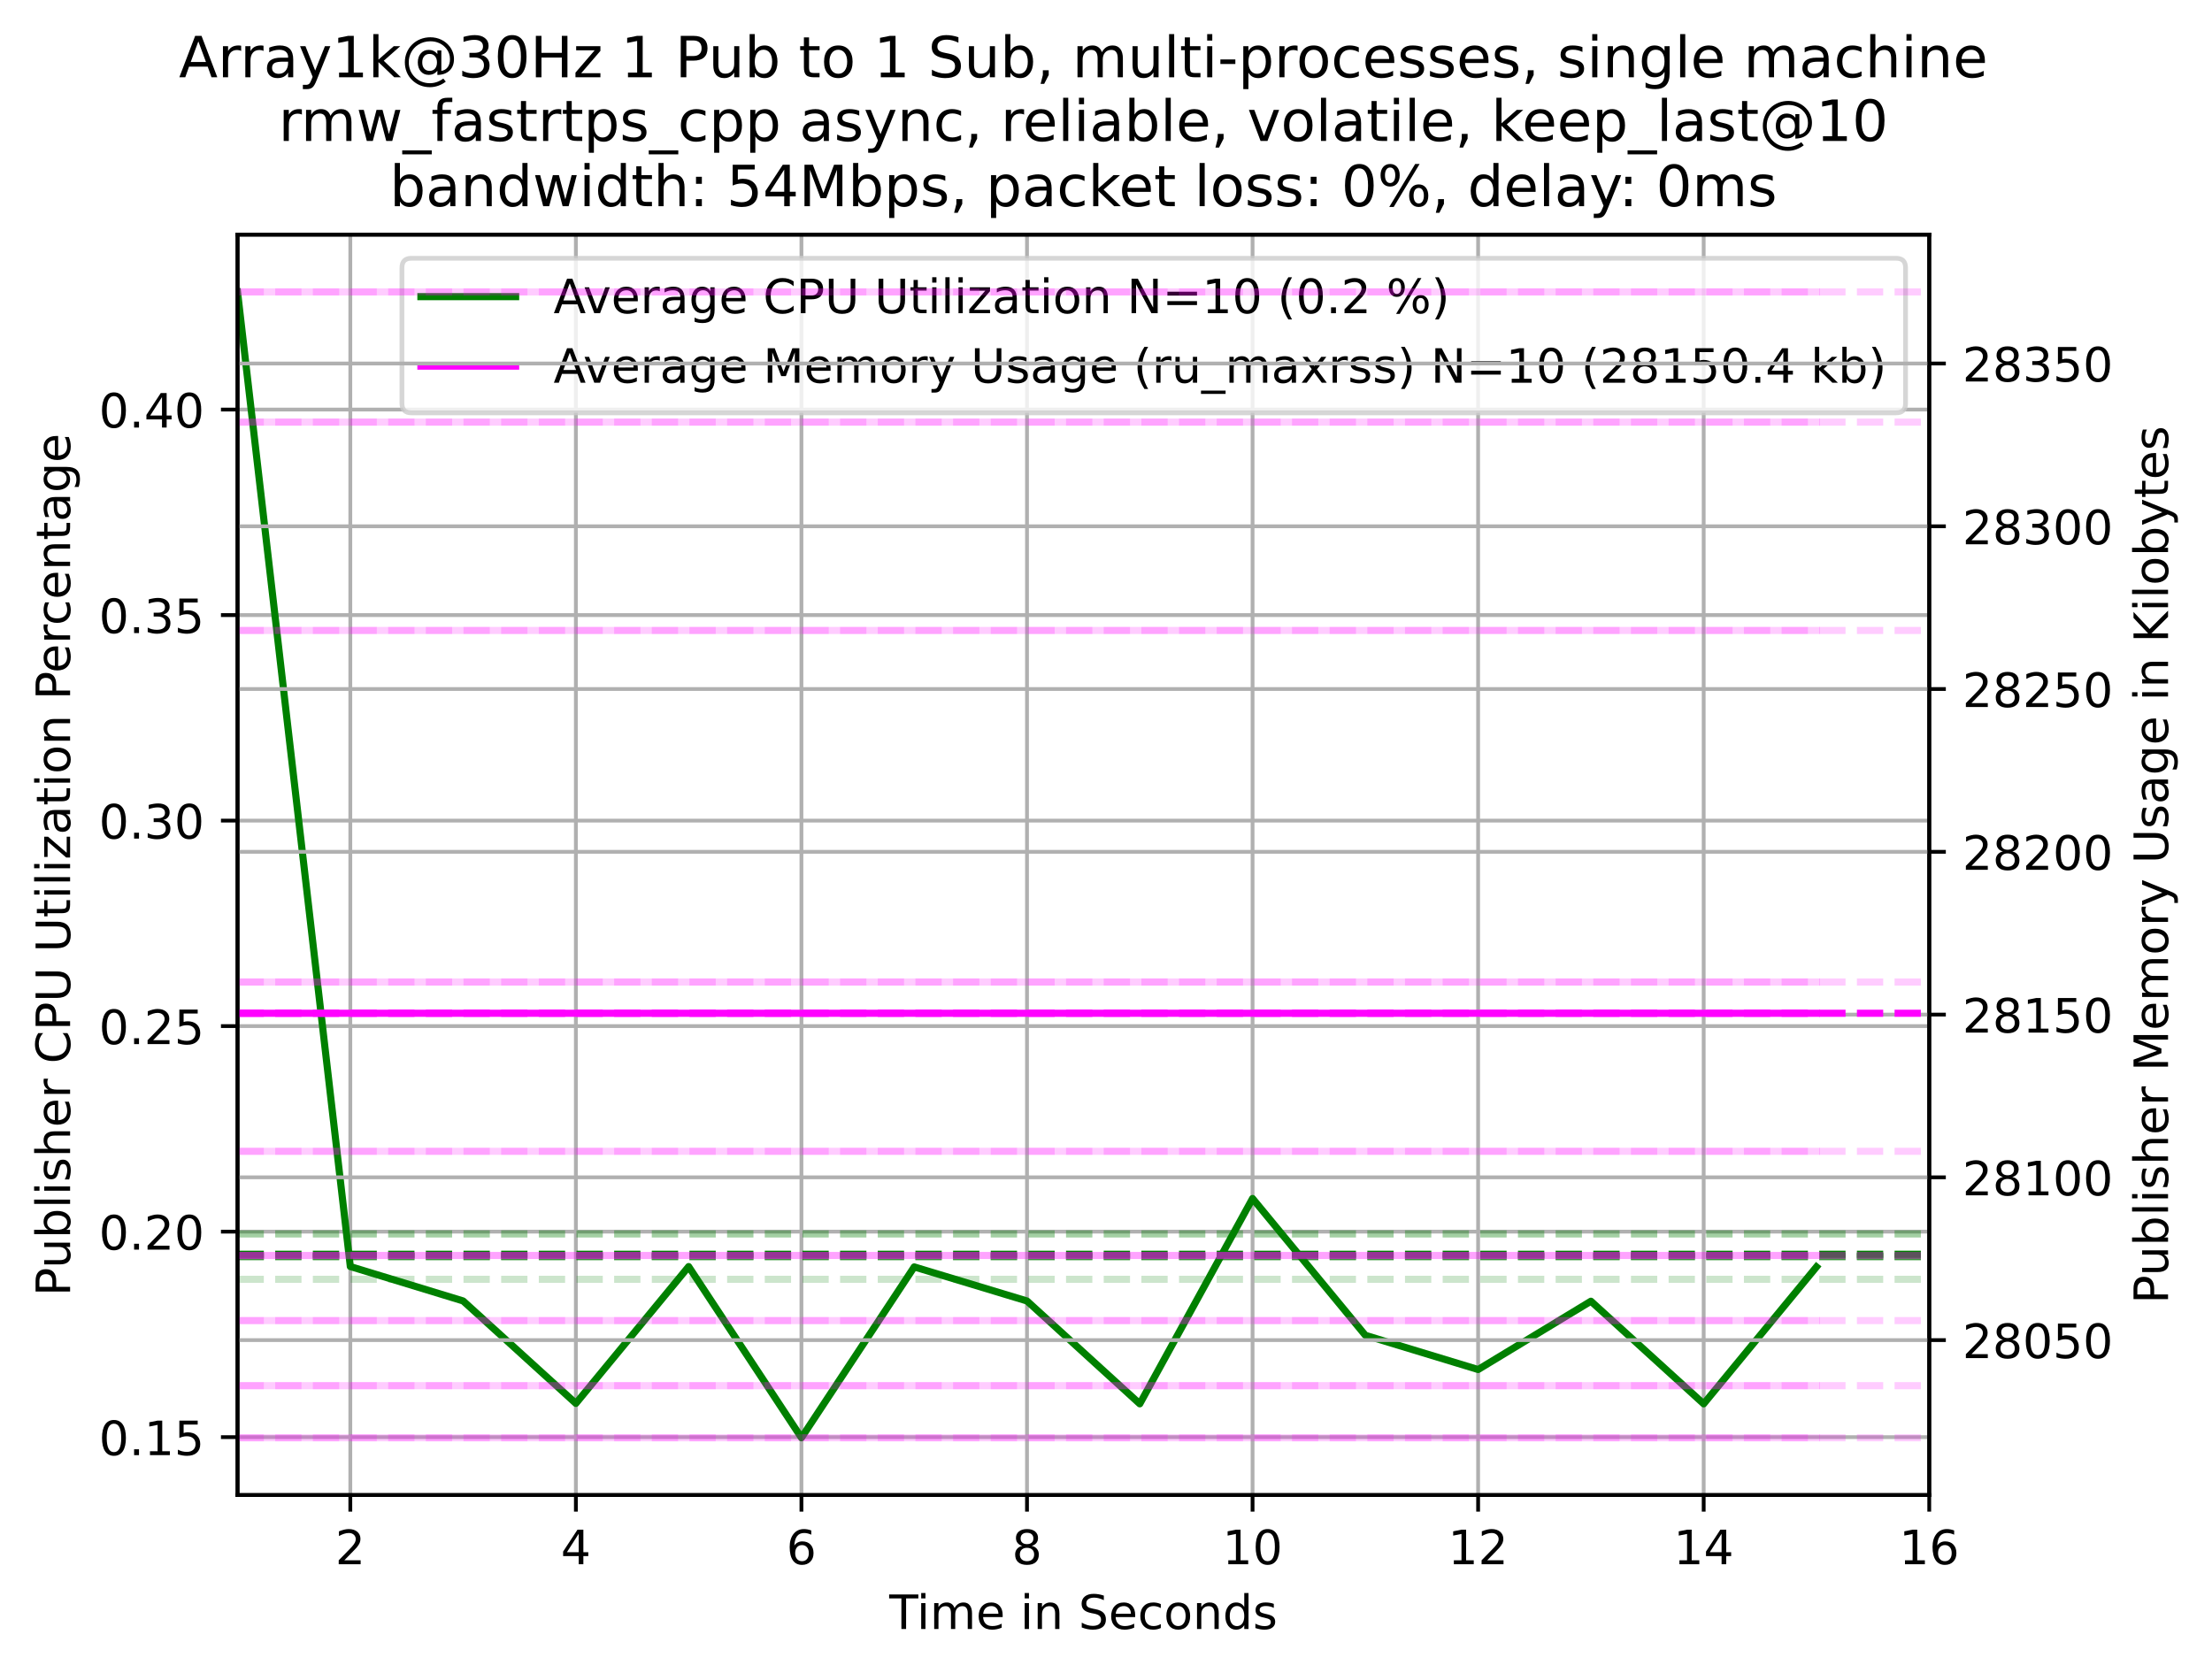 <?xml version="1.0" encoding="utf-8" standalone="no"?>
<!DOCTYPE svg PUBLIC "-//W3C//DTD SVG 1.1//EN"
  "http://www.w3.org/Graphics/SVG/1.1/DTD/svg11.dtd">
<!-- Created with matplotlib (https://matplotlib.org/) -->
<svg height="353.195pt" version="1.1" viewBox="0 0 466.954 353.195" width="466.954pt" xmlns="http://www.w3.org/2000/svg" xmlns:xlink="http://www.w3.org/1999/xlink">
 <defs>
  <style type="text/css">*{stroke-linecap:butt;stroke-linejoin:round;}</style>
 </defs>
 <g id="figure_1">
  <g id="patch_1">
   <path d="M 0 353.195 
L 466.954 353.195 
L 466.954 0 
L 0 0 
z
" style="fill:#ffffff;"/>
  </g>
  <g id="axes_1">
   <g id="patch_2">
    <path d="M 50.144 315.639 
L 407.264 315.639 
L 407.264 49.527 
L 50.144 49.527 
z
" style="fill:#ffffff;"/>
   </g>
   <g id="matplotlib.axis_1">
    <g id="xtick_1">
     <g id="line2d_1">
      <path clip-path="url(#pd30ba47d61)" d="M 73.952 315.639 
L 73.952 49.527 
" style="fill:none;stroke:#b0b0b0;stroke-linecap:square;stroke-width:0.8;"/>
     </g>
     <g id="line2d_2">
      <defs>
       <path d="M 0 0 
L 0 3.5 
" id="m25d4b063a2" style="stroke:#000000;stroke-width:0.8;"/>
      </defs>
      <g>
       <use style="stroke:#000000;stroke-width:0.8;" x="73.952" xlink:href="#m25d4b063a2" y="315.639"/>
      </g>
     </g>
     <g id="text_1">
      <!-- 2 -->
      <g transform="translate(70.77 330.237)scale(0.1 -0.1)">
       <defs>
        <path d="M 19.188 8.297 
L 53.609 8.297 
L 53.609 0 
L 7.328 0 
L 7.328 8.297 
Q 12.938 14.109 22.625 23.891 
Q 32.328 33.688 34.812 36.531 
Q 39.547 41.844 41.422 45.531 
Q 43.312 49.219 43.312 52.781 
Q 43.312 58.594 39.234 62.25 
Q 35.156 65.922 28.609 65.922 
Q 23.969 65.922 18.812 64.312 
Q 13.672 62.703 7.812 59.422 
L 7.812 69.391 
Q 13.766 71.781 18.938 73 
Q 24.125 74.219 28.422 74.219 
Q 39.75 74.219 46.484 68.547 
Q 53.219 62.891 53.219 53.422 
Q 53.219 48.922 51.531 44.891 
Q 49.859 40.875 45.406 35.406 
Q 44.188 33.984 37.641 27.219 
Q 31.109 20.453 19.188 8.297 
z
" id="DejaVuSans-50"/>
       </defs>
       <use xlink:href="#DejaVuSans-50"/>
      </g>
     </g>
    </g>
    <g id="xtick_2">
     <g id="line2d_3">
      <path clip-path="url(#pd30ba47d61)" d="M 121.568 315.639 
L 121.568 49.527 
" style="fill:none;stroke:#b0b0b0;stroke-linecap:square;stroke-width:0.8;"/>
     </g>
     <g id="line2d_4">
      <g>
       <use style="stroke:#000000;stroke-width:0.8;" x="121.568" xlink:href="#m25d4b063a2" y="315.639"/>
      </g>
     </g>
     <g id="text_2">
      <!-- 4 -->
      <g transform="translate(118.386 330.237)scale(0.1 -0.1)">
       <defs>
        <path d="M 37.797 64.312 
L 12.891 25.391 
L 37.797 25.391 
z
M 35.203 72.906 
L 47.609 72.906 
L 47.609 25.391 
L 58.016 25.391 
L 58.016 17.188 
L 47.609 17.188 
L 47.609 0 
L 37.797 0 
L 37.797 17.188 
L 4.891 17.188 
L 4.891 26.703 
z
" id="DejaVuSans-52"/>
       </defs>
       <use xlink:href="#DejaVuSans-52"/>
      </g>
     </g>
    </g>
    <g id="xtick_3">
     <g id="line2d_5">
      <path clip-path="url(#pd30ba47d61)" d="M 169.184 315.639 
L 169.184 49.527 
" style="fill:none;stroke:#b0b0b0;stroke-linecap:square;stroke-width:0.8;"/>
     </g>
     <g id="line2d_6">
      <g>
       <use style="stroke:#000000;stroke-width:0.8;" x="169.184" xlink:href="#m25d4b063a2" y="315.639"/>
      </g>
     </g>
     <g id="text_3">
      <!-- 6 -->
      <g transform="translate(166.002 330.237)scale(0.1 -0.1)">
       <defs>
        <path d="M 33.016 40.375 
Q 26.375 40.375 22.484 35.828 
Q 18.609 31.297 18.609 23.391 
Q 18.609 15.531 22.484 10.953 
Q 26.375 6.391 33.016 6.391 
Q 39.656 6.391 43.531 10.953 
Q 47.406 15.531 47.406 23.391 
Q 47.406 31.297 43.531 35.828 
Q 39.656 40.375 33.016 40.375 
z
M 52.594 71.297 
L 52.594 62.312 
Q 48.875 64.062 45.094 64.984 
Q 41.312 65.922 37.594 65.922 
Q 27.828 65.922 22.672 59.328 
Q 17.531 52.734 16.797 39.406 
Q 19.672 43.656 24.016 45.922 
Q 28.375 48.188 33.594 48.188 
Q 44.578 48.188 50.953 41.516 
Q 57.328 34.859 57.328 23.391 
Q 57.328 12.156 50.688 5.359 
Q 44.047 -1.422 33.016 -1.422 
Q 20.359 -1.422 13.672 8.266 
Q 6.984 17.969 6.984 36.375 
Q 6.984 53.656 15.188 63.938 
Q 23.391 74.219 37.203 74.219 
Q 40.922 74.219 44.703 73.484 
Q 48.484 72.75 52.594 71.297 
z
" id="DejaVuSans-54"/>
       </defs>
       <use xlink:href="#DejaVuSans-54"/>
      </g>
     </g>
    </g>
    <g id="xtick_4">
     <g id="line2d_7">
      <path clip-path="url(#pd30ba47d61)" d="M 216.8 315.639 
L 216.8 49.527 
" style="fill:none;stroke:#b0b0b0;stroke-linecap:square;stroke-width:0.8;"/>
     </g>
     <g id="line2d_8">
      <g>
       <use style="stroke:#000000;stroke-width:0.8;" x="216.8" xlink:href="#m25d4b063a2" y="315.639"/>
      </g>
     </g>
     <g id="text_4">
      <!-- 8 -->
      <g transform="translate(213.619 330.237)scale(0.1 -0.1)">
       <defs>
        <path d="M 31.781 34.625 
Q 24.75 34.625 20.719 30.859 
Q 16.703 27.094 16.703 20.516 
Q 16.703 13.922 20.719 10.156 
Q 24.75 6.391 31.781 6.391 
Q 38.812 6.391 42.859 10.172 
Q 46.922 13.969 46.922 20.516 
Q 46.922 27.094 42.891 30.859 
Q 38.875 34.625 31.781 34.625 
z
M 21.922 38.812 
Q 15.578 40.375 12.031 44.719 
Q 8.5 49.078 8.5 55.328 
Q 8.5 64.062 14.719 69.141 
Q 20.953 74.219 31.781 74.219 
Q 42.672 74.219 48.875 69.141 
Q 55.078 64.062 55.078 55.328 
Q 55.078 49.078 51.531 44.719 
Q 48 40.375 41.703 38.812 
Q 48.828 37.156 52.797 32.312 
Q 56.781 27.484 56.781 20.516 
Q 56.781 9.906 50.312 4.234 
Q 43.844 -1.422 31.781 -1.422 
Q 19.734 -1.422 13.25 4.234 
Q 6.781 9.906 6.781 20.516 
Q 6.781 27.484 10.781 32.312 
Q 14.797 37.156 21.922 38.812 
z
M 18.312 54.391 
Q 18.312 48.734 21.844 45.562 
Q 25.391 42.391 31.781 42.391 
Q 38.141 42.391 41.719 45.562 
Q 45.312 48.734 45.312 54.391 
Q 45.312 60.062 41.719 63.234 
Q 38.141 66.406 31.781 66.406 
Q 25.391 66.406 21.844 63.234 
Q 18.312 60.062 18.312 54.391 
z
" id="DejaVuSans-56"/>
       </defs>
       <use xlink:href="#DejaVuSans-56"/>
      </g>
     </g>
    </g>
    <g id="xtick_5">
     <g id="line2d_9">
      <path clip-path="url(#pd30ba47d61)" d="M 264.416 315.639 
L 264.416 49.527 
" style="fill:none;stroke:#b0b0b0;stroke-linecap:square;stroke-width:0.8;"/>
     </g>
     <g id="line2d_10">
      <g>
       <use style="stroke:#000000;stroke-width:0.8;" x="264.416" xlink:href="#m25d4b063a2" y="315.639"/>
      </g>
     </g>
     <g id="text_5">
      <!-- 10 -->
      <g transform="translate(258.053 330.237)scale(0.1 -0.1)">
       <defs>
        <path d="M 12.406 8.297 
L 28.516 8.297 
L 28.516 63.922 
L 10.984 60.406 
L 10.984 69.391 
L 28.422 72.906 
L 38.281 72.906 
L 38.281 8.297 
L 54.391 8.297 
L 54.391 0 
L 12.406 0 
z
" id="DejaVuSans-49"/>
        <path d="M 31.781 66.406 
Q 24.172 66.406 20.328 58.906 
Q 16.5 51.422 16.5 36.375 
Q 16.5 21.391 20.328 13.891 
Q 24.172 6.391 31.781 6.391 
Q 39.453 6.391 43.281 13.891 
Q 47.125 21.391 47.125 36.375 
Q 47.125 51.422 43.281 58.906 
Q 39.453 66.406 31.781 66.406 
z
M 31.781 74.219 
Q 44.047 74.219 50.516 64.516 
Q 56.984 54.828 56.984 36.375 
Q 56.984 17.969 50.516 8.266 
Q 44.047 -1.422 31.781 -1.422 
Q 19.531 -1.422 13.062 8.266 
Q 6.594 17.969 6.594 36.375 
Q 6.594 54.828 13.062 64.516 
Q 19.531 74.219 31.781 74.219 
z
" id="DejaVuSans-48"/>
       </defs>
       <use xlink:href="#DejaVuSans-49"/>
       <use x="63.623" xlink:href="#DejaVuSans-48"/>
      </g>
     </g>
    </g>
    <g id="xtick_6">
     <g id="line2d_11">
      <path clip-path="url(#pd30ba47d61)" d="M 312.032 315.639 
L 312.032 49.527 
" style="fill:none;stroke:#b0b0b0;stroke-linecap:square;stroke-width:0.8;"/>
     </g>
     <g id="line2d_12">
      <g>
       <use style="stroke:#000000;stroke-width:0.8;" x="312.032" xlink:href="#m25d4b063a2" y="315.639"/>
      </g>
     </g>
     <g id="text_6">
      <!-- 12 -->
      <g transform="translate(305.669 330.237)scale(0.1 -0.1)">
       <use xlink:href="#DejaVuSans-49"/>
       <use x="63.623" xlink:href="#DejaVuSans-50"/>
      </g>
     </g>
    </g>
    <g id="xtick_7">
     <g id="line2d_13">
      <path clip-path="url(#pd30ba47d61)" d="M 359.648 315.639 
L 359.648 49.527 
" style="fill:none;stroke:#b0b0b0;stroke-linecap:square;stroke-width:0.8;"/>
     </g>
     <g id="line2d_14">
      <g>
       <use style="stroke:#000000;stroke-width:0.8;" x="359.648" xlink:href="#m25d4b063a2" y="315.639"/>
      </g>
     </g>
     <g id="text_7">
      <!-- 14 -->
      <g transform="translate(353.285 330.237)scale(0.1 -0.1)">
       <use xlink:href="#DejaVuSans-49"/>
       <use x="63.623" xlink:href="#DejaVuSans-52"/>
      </g>
     </g>
    </g>
    <g id="xtick_8">
     <g id="line2d_15">
      <path clip-path="url(#pd30ba47d61)" d="M 407.264 315.639 
L 407.264 49.527 
" style="fill:none;stroke:#b0b0b0;stroke-linecap:square;stroke-width:0.8;"/>
     </g>
     <g id="line2d_16">
      <g>
       <use style="stroke:#000000;stroke-width:0.8;" x="407.264" xlink:href="#m25d4b063a2" y="315.639"/>
      </g>
     </g>
     <g id="text_8">
      <!-- 16 -->
      <g transform="translate(400.901 330.237)scale(0.1 -0.1)">
       <use xlink:href="#DejaVuSans-49"/>
       <use x="63.623" xlink:href="#DejaVuSans-54"/>
      </g>
     </g>
    </g>
    <g id="text_9">
     <!-- Time in Seconds -->
     <g transform="translate(187.727 343.915)scale(0.1 -0.1)">
      <defs>
       <path d="M -0.297 72.906 
L 61.375 72.906 
L 61.375 64.594 
L 35.5 64.594 
L 35.5 0 
L 25.594 0 
L 25.594 64.594 
L -0.297 64.594 
z
" id="DejaVuSans-84"/>
       <path d="M 9.422 54.688 
L 18.406 54.688 
L 18.406 0 
L 9.422 0 
z
M 9.422 75.984 
L 18.406 75.984 
L 18.406 64.594 
L 9.422 64.594 
z
" id="DejaVuSans-105"/>
       <path d="M 52 44.188 
Q 55.375 50.25 60.062 53.125 
Q 64.75 56 71.094 56 
Q 79.641 56 84.281 50.016 
Q 88.922 44.047 88.922 33.016 
L 88.922 0 
L 79.891 0 
L 79.891 32.719 
Q 79.891 40.578 77.094 44.375 
Q 74.312 48.188 68.609 48.188 
Q 61.625 48.188 57.562 43.547 
Q 53.516 38.922 53.516 30.906 
L 53.516 0 
L 44.484 0 
L 44.484 32.719 
Q 44.484 40.625 41.703 44.406 
Q 38.922 48.188 33.109 48.188 
Q 26.219 48.188 22.156 43.531 
Q 18.109 38.875 18.109 30.906 
L 18.109 0 
L 9.078 0 
L 9.078 54.688 
L 18.109 54.688 
L 18.109 46.188 
Q 21.188 51.219 25.484 53.609 
Q 29.781 56 35.688 56 
Q 41.656 56 45.828 52.969 
Q 50 49.953 52 44.188 
z
" id="DejaVuSans-109"/>
       <path d="M 56.203 29.594 
L 56.203 25.203 
L 14.891 25.203 
Q 15.484 15.922 20.484 11.062 
Q 25.484 6.203 34.422 6.203 
Q 39.594 6.203 44.453 7.469 
Q 49.312 8.734 54.109 11.281 
L 54.109 2.781 
Q 49.266 0.734 44.188 -0.344 
Q 39.109 -1.422 33.891 -1.422 
Q 20.797 -1.422 13.156 6.188 
Q 5.516 13.812 5.516 26.812 
Q 5.516 40.234 12.766 48.109 
Q 20.016 56 32.328 56 
Q 43.359 56 49.781 48.891 
Q 56.203 41.797 56.203 29.594 
z
M 47.219 32.234 
Q 47.125 39.594 43.094 43.984 
Q 39.062 48.391 32.422 48.391 
Q 24.906 48.391 20.391 44.141 
Q 15.875 39.891 15.188 32.172 
z
" id="DejaVuSans-101"/>
       <path id="DejaVuSans-32"/>
       <path d="M 54.891 33.016 
L 54.891 0 
L 45.906 0 
L 45.906 32.719 
Q 45.906 40.484 42.875 44.328 
Q 39.844 48.188 33.797 48.188 
Q 26.516 48.188 22.312 43.547 
Q 18.109 38.922 18.109 30.906 
L 18.109 0 
L 9.078 0 
L 9.078 54.688 
L 18.109 54.688 
L 18.109 46.188 
Q 21.344 51.125 25.703 53.562 
Q 30.078 56 35.797 56 
Q 45.219 56 50.047 50.172 
Q 54.891 44.344 54.891 33.016 
z
" id="DejaVuSans-110"/>
       <path d="M 53.516 70.516 
L 53.516 60.891 
Q 47.906 63.578 42.922 64.891 
Q 37.938 66.219 33.297 66.219 
Q 25.25 66.219 20.875 63.094 
Q 16.5 59.969 16.5 54.203 
Q 16.5 49.359 19.406 46.891 
Q 22.312 44.438 30.422 42.922 
L 36.375 41.703 
Q 47.406 39.594 52.656 34.297 
Q 57.906 29 57.906 20.125 
Q 57.906 9.516 50.797 4.047 
Q 43.703 -1.422 29.984 -1.422 
Q 24.812 -1.422 18.969 -0.25 
Q 13.141 0.922 6.891 3.219 
L 6.891 13.375 
Q 12.891 10.016 18.656 8.297 
Q 24.422 6.594 29.984 6.594 
Q 38.422 6.594 43.016 9.906 
Q 47.609 13.234 47.609 19.391 
Q 47.609 24.75 44.312 27.781 
Q 41.016 30.812 33.5 32.328 
L 27.484 33.5 
Q 16.453 35.688 11.516 40.375 
Q 6.594 45.062 6.594 53.422 
Q 6.594 63.094 13.406 68.656 
Q 20.219 74.219 32.172 74.219 
Q 37.312 74.219 42.625 73.281 
Q 47.953 72.359 53.516 70.516 
z
" id="DejaVuSans-83"/>
       <path d="M 48.781 52.594 
L 48.781 44.188 
Q 44.969 46.297 41.141 47.344 
Q 37.312 48.391 33.406 48.391 
Q 24.656 48.391 19.812 42.844 
Q 14.984 37.312 14.984 27.297 
Q 14.984 17.281 19.812 11.734 
Q 24.656 6.203 33.406 6.203 
Q 37.312 6.203 41.141 7.25 
Q 44.969 8.297 48.781 10.406 
L 48.781 2.094 
Q 45.016 0.344 40.984 -0.531 
Q 36.969 -1.422 32.422 -1.422 
Q 20.062 -1.422 12.781 6.344 
Q 5.516 14.109 5.516 27.297 
Q 5.516 40.672 12.859 48.328 
Q 20.219 56 33.016 56 
Q 37.156 56 41.109 55.141 
Q 45.062 54.297 48.781 52.594 
z
" id="DejaVuSans-99"/>
       <path d="M 30.609 48.391 
Q 23.391 48.391 19.188 42.75 
Q 14.984 37.109 14.984 27.297 
Q 14.984 17.484 19.156 11.844 
Q 23.344 6.203 30.609 6.203 
Q 37.797 6.203 41.984 11.859 
Q 46.188 17.531 46.188 27.297 
Q 46.188 37.016 41.984 42.703 
Q 37.797 48.391 30.609 48.391 
z
M 30.609 56 
Q 42.328 56 49.016 48.375 
Q 55.719 40.766 55.719 27.297 
Q 55.719 13.875 49.016 6.219 
Q 42.328 -1.422 30.609 -1.422 
Q 18.844 -1.422 12.172 6.219 
Q 5.516 13.875 5.516 27.297 
Q 5.516 40.766 12.172 48.375 
Q 18.844 56 30.609 56 
z
" id="DejaVuSans-111"/>
       <path d="M 45.406 46.391 
L 45.406 75.984 
L 54.391 75.984 
L 54.391 0 
L 45.406 0 
L 45.406 8.203 
Q 42.578 3.328 38.25 0.953 
Q 33.938 -1.422 27.875 -1.422 
Q 17.969 -1.422 11.734 6.484 
Q 5.516 14.406 5.516 27.297 
Q 5.516 40.188 11.734 48.094 
Q 17.969 56 27.875 56 
Q 33.938 56 38.25 53.625 
Q 42.578 51.266 45.406 46.391 
z
M 14.797 27.297 
Q 14.797 17.391 18.875 11.75 
Q 22.953 6.109 30.078 6.109 
Q 37.203 6.109 41.297 11.75 
Q 45.406 17.391 45.406 27.297 
Q 45.406 37.203 41.297 42.844 
Q 37.203 48.484 30.078 48.484 
Q 22.953 48.484 18.875 42.844 
Q 14.797 37.203 14.797 27.297 
z
" id="DejaVuSans-100"/>
       <path d="M 44.281 53.078 
L 44.281 44.578 
Q 40.484 46.531 36.375 47.5 
Q 32.281 48.484 27.875 48.484 
Q 21.188 48.484 17.844 46.438 
Q 14.5 44.391 14.5 40.281 
Q 14.5 37.156 16.891 35.375 
Q 19.281 33.594 26.516 31.984 
L 29.594 31.297 
Q 39.156 29.25 43.188 25.516 
Q 47.219 21.781 47.219 15.094 
Q 47.219 7.469 41.188 3.016 
Q 35.156 -1.422 24.609 -1.422 
Q 20.219 -1.422 15.453 -0.562 
Q 10.688 0.297 5.422 2 
L 5.422 11.281 
Q 10.406 8.688 15.234 7.391 
Q 20.062 6.109 24.812 6.109 
Q 31.156 6.109 34.562 8.281 
Q 37.984 10.453 37.984 14.406 
Q 37.984 18.062 35.516 20.016 
Q 33.062 21.969 24.703 23.781 
L 21.578 24.516 
Q 13.234 26.266 9.516 29.906 
Q 5.812 33.547 5.812 39.891 
Q 5.812 47.609 11.281 51.797 
Q 16.75 56 26.812 56 
Q 31.781 56 36.172 55.266 
Q 40.578 54.547 44.281 53.078 
z
" id="DejaVuSans-115"/>
      </defs>
      <use xlink:href="#DejaVuSans-84"/>
      <use x="57.959" xlink:href="#DejaVuSans-105"/>
      <use x="85.742" xlink:href="#DejaVuSans-109"/>
      <use x="183.154" xlink:href="#DejaVuSans-101"/>
      <use x="244.678" xlink:href="#DejaVuSans-32"/>
      <use x="276.465" xlink:href="#DejaVuSans-105"/>
      <use x="304.248" xlink:href="#DejaVuSans-110"/>
      <use x="367.627" xlink:href="#DejaVuSans-32"/>
      <use x="399.414" xlink:href="#DejaVuSans-83"/>
      <use x="462.891" xlink:href="#DejaVuSans-101"/>
      <use x="524.414" xlink:href="#DejaVuSans-99"/>
      <use x="579.395" xlink:href="#DejaVuSans-111"/>
      <use x="640.576" xlink:href="#DejaVuSans-110"/>
      <use x="703.955" xlink:href="#DejaVuSans-100"/>
      <use x="767.432" xlink:href="#DejaVuSans-115"/>
     </g>
    </g>
   </g>
   <g id="matplotlib.axis_2">
    <g id="ytick_1">
     <g id="line2d_17">
      <path clip-path="url(#pd30ba47d61)" d="M 50.144 303.412 
L 407.264 303.412 
" style="fill:none;stroke:#b0b0b0;stroke-linecap:square;stroke-width:0.8;"/>
     </g>
     <g id="line2d_18">
      <defs>
       <path d="M 0 0 
L -3.5 0 
" id="m9ab56f061c" style="stroke:#000000;stroke-width:0.8;"/>
      </defs>
      <g>
       <use style="stroke:#000000;stroke-width:0.8;" x="50.144" xlink:href="#m9ab56f061c" y="303.412"/>
      </g>
     </g>
     <g id="text_10">
      <!-- 0.15 -->
      <g transform="translate(20.878 307.211)scale(0.1 -0.1)">
       <defs>
        <path d="M 10.688 12.406 
L 21 12.406 
L 21 0 
L 10.688 0 
z
" id="DejaVuSans-46"/>
        <path d="M 10.797 72.906 
L 49.516 72.906 
L 49.516 64.594 
L 19.828 64.594 
L 19.828 46.734 
Q 21.969 47.469 24.109 47.828 
Q 26.266 48.188 28.422 48.188 
Q 40.625 48.188 47.75 41.5 
Q 54.891 34.812 54.891 23.391 
Q 54.891 11.625 47.562 5.094 
Q 40.234 -1.422 26.906 -1.422 
Q 22.312 -1.422 17.547 -0.641 
Q 12.797 0.141 7.719 1.703 
L 7.719 11.625 
Q 12.109 9.234 16.797 8.062 
Q 21.484 6.891 26.703 6.891 
Q 35.156 6.891 40.078 11.328 
Q 45.016 15.766 45.016 23.391 
Q 45.016 31 40.078 35.438 
Q 35.156 39.891 26.703 39.891 
Q 22.75 39.891 18.812 39.016 
Q 14.891 38.141 10.797 36.281 
z
" id="DejaVuSans-53"/>
       </defs>
       <use xlink:href="#DejaVuSans-48"/>
       <use x="63.623" xlink:href="#DejaVuSans-46"/>
       <use x="95.41" xlink:href="#DejaVuSans-49"/>
       <use x="159.033" xlink:href="#DejaVuSans-53"/>
      </g>
     </g>
    </g>
    <g id="ytick_2">
     <g id="line2d_19">
      <path clip-path="url(#pd30ba47d61)" d="M 50.144 260.023 
L 407.264 260.023 
" style="fill:none;stroke:#b0b0b0;stroke-linecap:square;stroke-width:0.8;"/>
     </g>
     <g id="line2d_20">
      <g>
       <use style="stroke:#000000;stroke-width:0.8;" x="50.144" xlink:href="#m9ab56f061c" y="260.023"/>
      </g>
     </g>
     <g id="text_11">
      <!-- 0.20 -->
      <g transform="translate(20.878 263.822)scale(0.1 -0.1)">
       <use xlink:href="#DejaVuSans-48"/>
       <use x="63.623" xlink:href="#DejaVuSans-46"/>
       <use x="95.41" xlink:href="#DejaVuSans-50"/>
       <use x="159.033" xlink:href="#DejaVuSans-48"/>
      </g>
     </g>
    </g>
    <g id="ytick_3">
     <g id="line2d_21">
      <path clip-path="url(#pd30ba47d61)" d="M 50.144 216.634 
L 407.264 216.634 
" style="fill:none;stroke:#b0b0b0;stroke-linecap:square;stroke-width:0.8;"/>
     </g>
     <g id="line2d_22">
      <g>
       <use style="stroke:#000000;stroke-width:0.8;" x="50.144" xlink:href="#m9ab56f061c" y="216.634"/>
      </g>
     </g>
     <g id="text_12">
      <!-- 0.25 -->
      <g transform="translate(20.878 220.433)scale(0.1 -0.1)">
       <use xlink:href="#DejaVuSans-48"/>
       <use x="63.623" xlink:href="#DejaVuSans-46"/>
       <use x="95.41" xlink:href="#DejaVuSans-50"/>
       <use x="159.033" xlink:href="#DejaVuSans-53"/>
      </g>
     </g>
    </g>
    <g id="ytick_4">
     <g id="line2d_23">
      <path clip-path="url(#pd30ba47d61)" d="M 50.144 173.245 
L 407.264 173.245 
" style="fill:none;stroke:#b0b0b0;stroke-linecap:square;stroke-width:0.8;"/>
     </g>
     <g id="line2d_24">
      <g>
       <use style="stroke:#000000;stroke-width:0.8;" x="50.144" xlink:href="#m9ab56f061c" y="173.245"/>
      </g>
     </g>
     <g id="text_13">
      <!-- 0.30 -->
      <g transform="translate(20.878 177.044)scale(0.1 -0.1)">
       <defs>
        <path d="M 40.578 39.312 
Q 47.656 37.797 51.625 33 
Q 55.609 28.219 55.609 21.188 
Q 55.609 10.406 48.188 4.484 
Q 40.766 -1.422 27.094 -1.422 
Q 22.516 -1.422 17.656 -0.516 
Q 12.797 0.391 7.625 2.203 
L 7.625 11.719 
Q 11.719 9.328 16.594 8.109 
Q 21.484 6.891 26.812 6.891 
Q 36.078 6.891 40.938 10.547 
Q 45.797 14.203 45.797 21.188 
Q 45.797 27.641 41.281 31.266 
Q 36.766 34.906 28.719 34.906 
L 20.219 34.906 
L 20.219 43.016 
L 29.109 43.016 
Q 36.375 43.016 40.234 45.922 
Q 44.094 48.828 44.094 54.297 
Q 44.094 59.906 40.109 62.906 
Q 36.141 65.922 28.719 65.922 
Q 24.656 65.922 20.016 65.031 
Q 15.375 64.156 9.812 62.312 
L 9.812 71.094 
Q 15.438 72.656 20.344 73.438 
Q 25.25 74.219 29.594 74.219 
Q 40.828 74.219 47.359 69.109 
Q 53.906 64.016 53.906 55.328 
Q 53.906 49.266 50.438 45.094 
Q 46.969 40.922 40.578 39.312 
z
" id="DejaVuSans-51"/>
       </defs>
       <use xlink:href="#DejaVuSans-48"/>
       <use x="63.623" xlink:href="#DejaVuSans-46"/>
       <use x="95.41" xlink:href="#DejaVuSans-51"/>
       <use x="159.033" xlink:href="#DejaVuSans-48"/>
      </g>
     </g>
    </g>
    <g id="ytick_5">
     <g id="line2d_25">
      <path clip-path="url(#pd30ba47d61)" d="M 50.144 129.856 
L 407.264 129.856 
" style="fill:none;stroke:#b0b0b0;stroke-linecap:square;stroke-width:0.8;"/>
     </g>
     <g id="line2d_26">
      <g>
       <use style="stroke:#000000;stroke-width:0.8;" x="50.144" xlink:href="#m9ab56f061c" y="129.856"/>
      </g>
     </g>
     <g id="text_14">
      <!-- 0.35 -->
      <g transform="translate(20.878 133.655)scale(0.1 -0.1)">
       <use xlink:href="#DejaVuSans-48"/>
       <use x="63.623" xlink:href="#DejaVuSans-46"/>
       <use x="95.41" xlink:href="#DejaVuSans-51"/>
       <use x="159.033" xlink:href="#DejaVuSans-53"/>
      </g>
     </g>
    </g>
    <g id="ytick_6">
     <g id="line2d_27">
      <path clip-path="url(#pd30ba47d61)" d="M 50.144 86.467 
L 407.264 86.467 
" style="fill:none;stroke:#b0b0b0;stroke-linecap:square;stroke-width:0.8;"/>
     </g>
     <g id="line2d_28">
      <g>
       <use style="stroke:#000000;stroke-width:0.8;" x="50.144" xlink:href="#m9ab56f061c" y="86.467"/>
      </g>
     </g>
     <g id="text_15">
      <!-- 0.40 -->
      <g transform="translate(20.878 90.266)scale(0.1 -0.1)">
       <use xlink:href="#DejaVuSans-48"/>
       <use x="63.623" xlink:href="#DejaVuSans-46"/>
       <use x="95.41" xlink:href="#DejaVuSans-52"/>
       <use x="159.033" xlink:href="#DejaVuSans-48"/>
      </g>
     </g>
    </g>
    <g id="text_16">
     <!-- Publisher CPU Utilization Percentage -->
     <g transform="translate(14.798 273.644)rotate(-90)scale(0.1 -0.1)">
      <defs>
       <path d="M 19.672 64.797 
L 19.672 37.406 
L 32.078 37.406 
Q 38.969 37.406 42.719 40.969 
Q 46.484 44.531 46.484 51.125 
Q 46.484 57.672 42.719 61.234 
Q 38.969 64.797 32.078 64.797 
z
M 9.812 72.906 
L 32.078 72.906 
Q 44.344 72.906 50.609 67.359 
Q 56.891 61.812 56.891 51.125 
Q 56.891 40.328 50.609 34.812 
Q 44.344 29.297 32.078 29.297 
L 19.672 29.297 
L 19.672 0 
L 9.812 0 
z
" id="DejaVuSans-80"/>
       <path d="M 8.5 21.578 
L 8.5 54.688 
L 17.484 54.688 
L 17.484 21.922 
Q 17.484 14.156 20.5 10.266 
Q 23.531 6.391 29.594 6.391 
Q 36.859 6.391 41.078 11.031 
Q 45.312 15.672 45.312 23.688 
L 45.312 54.688 
L 54.297 54.688 
L 54.297 0 
L 45.312 0 
L 45.312 8.406 
Q 42.047 3.422 37.719 1 
Q 33.406 -1.422 27.688 -1.422 
Q 18.266 -1.422 13.375 4.438 
Q 8.5 10.297 8.5 21.578 
z
M 31.109 56 
z
" id="DejaVuSans-117"/>
       <path d="M 48.688 27.297 
Q 48.688 37.203 44.609 42.844 
Q 40.531 48.484 33.406 48.484 
Q 26.266 48.484 22.188 42.844 
Q 18.109 37.203 18.109 27.297 
Q 18.109 17.391 22.188 11.75 
Q 26.266 6.109 33.406 6.109 
Q 40.531 6.109 44.609 11.75 
Q 48.688 17.391 48.688 27.297 
z
M 18.109 46.391 
Q 20.953 51.266 25.266 53.625 
Q 29.594 56 35.594 56 
Q 45.562 56 51.781 48.094 
Q 58.016 40.188 58.016 27.297 
Q 58.016 14.406 51.781 6.484 
Q 45.562 -1.422 35.594 -1.422 
Q 29.594 -1.422 25.266 0.953 
Q 20.953 3.328 18.109 8.203 
L 18.109 0 
L 9.078 0 
L 9.078 75.984 
L 18.109 75.984 
z
" id="DejaVuSans-98"/>
       <path d="M 9.422 75.984 
L 18.406 75.984 
L 18.406 0 
L 9.422 0 
z
" id="DejaVuSans-108"/>
       <path d="M 54.891 33.016 
L 54.891 0 
L 45.906 0 
L 45.906 32.719 
Q 45.906 40.484 42.875 44.328 
Q 39.844 48.188 33.797 48.188 
Q 26.516 48.188 22.312 43.547 
Q 18.109 38.922 18.109 30.906 
L 18.109 0 
L 9.078 0 
L 9.078 75.984 
L 18.109 75.984 
L 18.109 46.188 
Q 21.344 51.125 25.703 53.562 
Q 30.078 56 35.797 56 
Q 45.219 56 50.047 50.172 
Q 54.891 44.344 54.891 33.016 
z
" id="DejaVuSans-104"/>
       <path d="M 41.109 46.297 
Q 39.594 47.172 37.812 47.578 
Q 36.031 48 33.891 48 
Q 26.266 48 22.188 43.047 
Q 18.109 38.094 18.109 28.812 
L 18.109 0 
L 9.078 0 
L 9.078 54.688 
L 18.109 54.688 
L 18.109 46.188 
Q 20.953 51.172 25.484 53.578 
Q 30.031 56 36.531 56 
Q 37.453 56 38.578 55.875 
Q 39.703 55.766 41.062 55.516 
z
" id="DejaVuSans-114"/>
       <path d="M 64.406 67.281 
L 64.406 56.891 
Q 59.422 61.531 53.781 63.812 
Q 48.141 66.109 41.797 66.109 
Q 29.297 66.109 22.656 58.469 
Q 16.016 50.828 16.016 36.375 
Q 16.016 21.969 22.656 14.328 
Q 29.297 6.688 41.797 6.688 
Q 48.141 6.688 53.781 8.984 
Q 59.422 11.281 64.406 15.922 
L 64.406 5.609 
Q 59.234 2.094 53.438 0.328 
Q 47.656 -1.422 41.219 -1.422 
Q 24.656 -1.422 15.125 8.703 
Q 5.609 18.844 5.609 36.375 
Q 5.609 53.953 15.125 64.078 
Q 24.656 74.219 41.219 74.219 
Q 47.75 74.219 53.531 72.484 
Q 59.328 70.75 64.406 67.281 
z
" id="DejaVuSans-67"/>
       <path d="M 8.688 72.906 
L 18.609 72.906 
L 18.609 28.609 
Q 18.609 16.891 22.844 11.734 
Q 27.094 6.594 36.625 6.594 
Q 46.094 6.594 50.344 11.734 
Q 54.594 16.891 54.594 28.609 
L 54.594 72.906 
L 64.5 72.906 
L 64.5 27.391 
Q 64.5 13.141 57.438 5.859 
Q 50.391 -1.422 36.625 -1.422 
Q 22.797 -1.422 15.734 5.859 
Q 8.688 13.141 8.688 27.391 
z
" id="DejaVuSans-85"/>
       <path d="M 18.312 70.219 
L 18.312 54.688 
L 36.812 54.688 
L 36.812 47.703 
L 18.312 47.703 
L 18.312 18.016 
Q 18.312 11.328 20.141 9.422 
Q 21.969 7.516 27.594 7.516 
L 36.812 7.516 
L 36.812 0 
L 27.594 0 
Q 17.188 0 13.234 3.875 
Q 9.281 7.766 9.281 18.016 
L 9.281 47.703 
L 2.688 47.703 
L 2.688 54.688 
L 9.281 54.688 
L 9.281 70.219 
z
" id="DejaVuSans-116"/>
       <path d="M 5.516 54.688 
L 48.188 54.688 
L 48.188 46.484 
L 14.406 7.172 
L 48.188 7.172 
L 48.188 0 
L 4.297 0 
L 4.297 8.203 
L 38.094 47.516 
L 5.516 47.516 
z
" id="DejaVuSans-122"/>
       <path d="M 34.281 27.484 
Q 23.391 27.484 19.188 25 
Q 14.984 22.516 14.984 16.5 
Q 14.984 11.719 18.141 8.906 
Q 21.297 6.109 26.703 6.109 
Q 34.188 6.109 38.703 11.406 
Q 43.219 16.703 43.219 25.484 
L 43.219 27.484 
z
M 52.203 31.203 
L 52.203 0 
L 43.219 0 
L 43.219 8.297 
Q 40.141 3.328 35.547 0.953 
Q 30.953 -1.422 24.312 -1.422 
Q 15.922 -1.422 10.953 3.297 
Q 6 8.016 6 15.922 
Q 6 25.141 12.172 29.828 
Q 18.359 34.516 30.609 34.516 
L 43.219 34.516 
L 43.219 35.406 
Q 43.219 41.609 39.141 45 
Q 35.062 48.391 27.688 48.391 
Q 23 48.391 18.547 47.266 
Q 14.109 46.141 10.016 43.891 
L 10.016 52.203 
Q 14.938 54.109 19.578 55.047 
Q 24.219 56 28.609 56 
Q 40.484 56 46.344 49.844 
Q 52.203 43.703 52.203 31.203 
z
" id="DejaVuSans-97"/>
       <path d="M 45.406 27.984 
Q 45.406 37.75 41.375 43.109 
Q 37.359 48.484 30.078 48.484 
Q 22.859 48.484 18.828 43.109 
Q 14.797 37.75 14.797 27.984 
Q 14.797 18.266 18.828 12.891 
Q 22.859 7.516 30.078 7.516 
Q 37.359 7.516 41.375 12.891 
Q 45.406 18.266 45.406 27.984 
z
M 54.391 6.781 
Q 54.391 -7.172 48.188 -13.984 
Q 42 -20.797 29.203 -20.797 
Q 24.469 -20.797 20.266 -20.094 
Q 16.062 -19.391 12.109 -17.922 
L 12.109 -9.188 
Q 16.062 -11.328 19.922 -12.344 
Q 23.781 -13.375 27.781 -13.375 
Q 36.625 -13.375 41.016 -8.766 
Q 45.406 -4.156 45.406 5.172 
L 45.406 9.625 
Q 42.625 4.781 38.281 2.391 
Q 33.938 0 27.875 0 
Q 17.828 0 11.672 7.656 
Q 5.516 15.328 5.516 27.984 
Q 5.516 40.672 11.672 48.328 
Q 17.828 56 27.875 56 
Q 33.938 56 38.281 53.609 
Q 42.625 51.219 45.406 46.391 
L 45.406 54.688 
L 54.391 54.688 
z
" id="DejaVuSans-103"/>
      </defs>
      <use xlink:href="#DejaVuSans-80"/>
      <use x="58.553" xlink:href="#DejaVuSans-117"/>
      <use x="121.932" xlink:href="#DejaVuSans-98"/>
      <use x="185.408" xlink:href="#DejaVuSans-108"/>
      <use x="213.191" xlink:href="#DejaVuSans-105"/>
      <use x="240.975" xlink:href="#DejaVuSans-115"/>
      <use x="293.074" xlink:href="#DejaVuSans-104"/>
      <use x="356.453" xlink:href="#DejaVuSans-101"/>
      <use x="417.977" xlink:href="#DejaVuSans-114"/>
      <use x="459.09" xlink:href="#DejaVuSans-32"/>
      <use x="490.877" xlink:href="#DejaVuSans-67"/>
      <use x="560.701" xlink:href="#DejaVuSans-80"/>
      <use x="621.004" xlink:href="#DejaVuSans-85"/>
      <use x="694.197" xlink:href="#DejaVuSans-32"/>
      <use x="725.984" xlink:href="#DejaVuSans-85"/>
      <use x="799.178" xlink:href="#DejaVuSans-116"/>
      <use x="838.387" xlink:href="#DejaVuSans-105"/>
      <use x="866.17" xlink:href="#DejaVuSans-108"/>
      <use x="893.953" xlink:href="#DejaVuSans-105"/>
      <use x="921.736" xlink:href="#DejaVuSans-122"/>
      <use x="974.227" xlink:href="#DejaVuSans-97"/>
      <use x="1035.506" xlink:href="#DejaVuSans-116"/>
      <use x="1074.715" xlink:href="#DejaVuSans-105"/>
      <use x="1102.498" xlink:href="#DejaVuSans-111"/>
      <use x="1163.68" xlink:href="#DejaVuSans-110"/>
      <use x="1227.059" xlink:href="#DejaVuSans-32"/>
      <use x="1258.846" xlink:href="#DejaVuSans-80"/>
      <use x="1315.523" xlink:href="#DejaVuSans-101"/>
      <use x="1377.047" xlink:href="#DejaVuSans-114"/>
      <use x="1415.91" xlink:href="#DejaVuSans-99"/>
      <use x="1470.891" xlink:href="#DejaVuSans-101"/>
      <use x="1532.414" xlink:href="#DejaVuSans-110"/>
      <use x="1595.793" xlink:href="#DejaVuSans-116"/>
      <use x="1635.002" xlink:href="#DejaVuSans-97"/>
      <use x="1696.281" xlink:href="#DejaVuSans-103"/>
      <use x="1759.758" xlink:href="#DejaVuSans-101"/>
     </g>
    </g>
   </g>
   <g id="line2d_29">
    <path clip-path="url(#pd30ba47d61)" d="M 50.144 265.24 
L 407.264 265.24 
" style="fill:none;stroke:#008000;stroke-dasharray:5.55,2.4;stroke-dashoffset:0;stroke-opacity:0.2;stroke-width:1.5;"/>
   </g>
   <g id="line2d_30">
    <path clip-path="url(#pd30ba47d61)" d="M 50.144 265.31 
L 407.264 265.31 
" style="fill:none;stroke:#008000;stroke-dasharray:5.55,2.4;stroke-dashoffset:0;stroke-opacity:0.2;stroke-width:1.5;"/>
   </g>
   <g id="line2d_31">
    <path clip-path="url(#pd30ba47d61)" d="M 50.144 270.087 
L 407.264 270.087 
" style="fill:none;stroke:#008000;stroke-dasharray:5.55,2.4;stroke-dashoffset:0;stroke-opacity:0.2;stroke-width:1.5;"/>
   </g>
   <g id="line2d_32">
    <path clip-path="url(#pd30ba47d61)" d="M 50.144 265.258 
L 407.264 265.258 
" style="fill:none;stroke:#008000;stroke-dasharray:5.55,2.4;stroke-dashoffset:0;stroke-opacity:0.2;stroke-width:1.5;"/>
   </g>
   <g id="line2d_33">
    <path clip-path="url(#pd30ba47d61)" d="M 50.144 265.223 
L 407.264 265.223 
" style="fill:none;stroke:#008000;stroke-dasharray:5.55,2.4;stroke-dashoffset:0;stroke-opacity:0.2;stroke-width:1.5;"/>
   </g>
   <g id="line2d_34">
    <path clip-path="url(#pd30ba47d61)" d="M 50.144 265.303 
L 407.264 265.303 
" style="fill:none;stroke:#008000;stroke-dasharray:5.55,2.4;stroke-dashoffset:0;stroke-opacity:0.2;stroke-width:1.5;"/>
   </g>
   <g id="line2d_35">
    <path clip-path="url(#pd30ba47d61)" d="M 50.144 265.373 
L 407.264 265.373 
" style="fill:none;stroke:#008000;stroke-dasharray:5.55,2.4;stroke-dashoffset:0;stroke-opacity:0.2;stroke-width:1.5;"/>
   </g>
   <g id="line2d_36">
    <path clip-path="url(#pd30ba47d61)" d="M 50.144 265.218 
L 407.264 265.218 
" style="fill:none;stroke:#008000;stroke-dasharray:5.55,2.4;stroke-dashoffset:0;stroke-opacity:0.2;stroke-width:1.5;"/>
   </g>
   <g id="line2d_37">
    <path clip-path="url(#pd30ba47d61)" d="M 50.144 260.507 
L 407.264 260.507 
" style="fill:none;stroke:#008000;stroke-dasharray:5.55,2.4;stroke-dashoffset:0;stroke-opacity:0.2;stroke-width:1.5;"/>
   </g>
   <g id="line2d_38">
    <path clip-path="url(#pd30ba47d61)" d="M 50.144 260.502 
L 407.264 260.502 
" style="fill:none;stroke:#008000;stroke-dasharray:5.55,2.4;stroke-dashoffset:0;stroke-opacity:0.2;stroke-width:1.5;"/>
   </g>
   <g id="line2d_39">
    <path clip-path="url(#pd30ba47d61)" d="M 50.144 61.623 
L 73.952 267.392 
L 97.76 274.653 
L 121.568 296.289 
L 145.376 267.4 
L 169.184 303.543 
L 192.992 267.468 
L 216.8 274.662 
L 240.608 296.377 
L 264.416 253.028 
L 288.224 281.905 
L 312.032 289.135 
L 335.84 274.712 
L 359.648 296.378 
L 383.456 267.468 
" style="fill:none;stroke:#008000;stroke-linecap:square;stroke-width:1.5;"/>
   </g>
   <g id="line2d_40">
    <path clip-path="url(#pd30ba47d61)" d="M 50.144 264.802 
L 407.264 264.802 
" style="fill:none;stroke:#008000;stroke-dasharray:5.55,2.4;stroke-dashoffset:0;stroke-width:1.5;"/>
   </g>
   <g id="patch_3">
    <path d="M 50.144 315.639 
L 50.144 49.527 
" style="fill:none;stroke:#000000;stroke-linecap:square;stroke-linejoin:miter;stroke-width:0.8;"/>
   </g>
   <g id="patch_4">
    <path d="M 407.264 315.639 
L 407.264 49.527 
" style="fill:none;stroke:#000000;stroke-linecap:square;stroke-linejoin:miter;stroke-width:0.8;"/>
   </g>
   <g id="patch_5">
    <path d="M 50.144 315.639 
L 407.264 315.639 
" style="fill:none;stroke:#000000;stroke-linecap:square;stroke-linejoin:miter;stroke-width:0.8;"/>
   </g>
   <g id="patch_6">
    <path d="M 50.144 49.527 
L 407.264 49.527 
" style="fill:none;stroke:#000000;stroke-linecap:square;stroke-linejoin:miter;stroke-width:0.8;"/>
   </g>
   <g id="text_17">
    <!-- Array1k@30Hz 1 Pub to 1 Sub, multi-processes, single machine -->
    <g transform="translate(37.767 16.318)scale(0.12 -0.12)">
     <defs>
      <path d="M 34.188 63.188 
L 20.797 26.906 
L 47.609 26.906 
z
M 28.609 72.906 
L 39.797 72.906 
L 67.578 0 
L 57.328 0 
L 50.688 18.703 
L 17.828 18.703 
L 11.188 0 
L 0.781 0 
z
" id="DejaVuSans-65"/>
      <path d="M 32.172 -5.078 
Q 28.375 -14.844 24.75 -17.812 
Q 21.141 -20.797 15.094 -20.797 
L 7.906 -20.797 
L 7.906 -13.281 
L 13.188 -13.281 
Q 16.891 -13.281 18.938 -11.516 
Q 21 -9.766 23.484 -3.219 
L 25.094 0.875 
L 2.984 54.688 
L 12.5 54.688 
L 29.594 11.922 
L 46.688 54.688 
L 56.203 54.688 
z
" id="DejaVuSans-121"/>
      <path d="M 9.078 75.984 
L 18.109 75.984 
L 18.109 31.109 
L 44.922 54.688 
L 56.391 54.688 
L 27.391 29.109 
L 57.625 0 
L 45.906 0 
L 18.109 26.703 
L 18.109 0 
L 9.078 0 
z
" id="DejaVuSans-107"/>
      <path d="M 37.203 26.219 
Q 37.203 19.234 40.672 15.25 
Q 44.141 11.281 50.203 11.281 
Q 56.203 11.281 59.641 15.281 
Q 63.094 19.281 63.094 26.219 
Q 63.094 33.062 59.578 37.078 
Q 56.062 41.109 50.094 41.109 
Q 44.188 41.109 40.688 37.109 
Q 37.203 33.109 37.203 26.219 
z
M 63.812 11.625 
Q 60.891 7.859 57.109 6.078 
Q 53.328 4.297 48.297 4.297 
Q 39.891 4.297 34.641 10.375 
Q 29.391 16.453 29.391 26.219 
Q 29.391 35.984 34.656 42.078 
Q 39.938 48.188 48.297 48.188 
Q 53.328 48.188 57.125 46.359 
Q 60.938 44.531 63.812 40.828 
L 63.812 47.219 
L 70.797 47.219 
L 70.797 11.281 
Q 77.938 12.359 81.953 17.797 
Q 85.984 23.25 85.984 31.891 
Q 85.984 37.109 84.438 41.703 
Q 82.906 46.297 79.781 50.203 
Q 74.703 56.594 67.406 59.984 
Q 60.109 63.375 51.516 63.375 
Q 45.516 63.375 39.984 61.781 
Q 34.469 60.203 29.781 57.078 
Q 22.125 52.094 17.797 44.016 
Q 13.484 35.938 13.484 26.516 
Q 13.484 18.75 16.281 11.953 
Q 19.094 5.172 24.422 0 
Q 29.547 -5.078 36.281 -7.734 
Q 43.016 -10.406 50.688 -10.406 
Q 56.984 -10.406 63.062 -8.281 
Q 69.141 -6.156 74.219 -2.203 
L 78.609 -7.625 
Q 72.516 -12.359 65.312 -14.875 
Q 58.109 -17.391 50.688 -17.391 
Q 41.656 -17.391 33.641 -14.188 
Q 25.641 -10.984 19.391 -4.891 
Q 13.141 1.219 9.859 9.25 
Q 6.594 17.281 6.594 26.516 
Q 6.594 35.406 9.906 43.453 
Q 13.234 51.516 19.391 57.625 
Q 25.688 63.812 33.938 67.109 
Q 42.188 70.406 51.422 70.406 
Q 61.766 70.406 70.625 66.156 
Q 79.5 61.922 85.5 54.109 
Q 89.156 49.312 91.078 43.703 
Q 93.016 38.094 93.016 32.078 
Q 93.016 19.234 85.25 11.812 
Q 77.484 4.391 63.812 4.109 
z
" id="DejaVuSans-64"/>
      <path d="M 9.812 72.906 
L 19.672 72.906 
L 19.672 43.016 
L 55.516 43.016 
L 55.516 72.906 
L 65.375 72.906 
L 65.375 0 
L 55.516 0 
L 55.516 34.719 
L 19.672 34.719 
L 19.672 0 
L 9.812 0 
z
" id="DejaVuSans-72"/>
      <path d="M 11.719 12.406 
L 22.016 12.406 
L 22.016 4 
L 14.016 -11.625 
L 7.719 -11.625 
L 11.719 4 
z
" id="DejaVuSans-44"/>
      <path d="M 4.891 31.391 
L 31.203 31.391 
L 31.203 23.391 
L 4.891 23.391 
z
" id="DejaVuSans-45"/>
      <path d="M 18.109 8.203 
L 18.109 -20.797 
L 9.078 -20.797 
L 9.078 54.688 
L 18.109 54.688 
L 18.109 46.391 
Q 20.953 51.266 25.266 53.625 
Q 29.594 56 35.594 56 
Q 45.562 56 51.781 48.094 
Q 58.016 40.188 58.016 27.297 
Q 58.016 14.406 51.781 6.484 
Q 45.562 -1.422 35.594 -1.422 
Q 29.594 -1.422 25.266 0.953 
Q 20.953 3.328 18.109 8.203 
z
M 48.688 27.297 
Q 48.688 37.203 44.609 42.844 
Q 40.531 48.484 33.406 48.484 
Q 26.266 48.484 22.188 42.844 
Q 18.109 37.203 18.109 27.297 
Q 18.109 17.391 22.188 11.75 
Q 26.266 6.109 33.406 6.109 
Q 40.531 6.109 44.609 11.75 
Q 48.688 17.391 48.688 27.297 
z
" id="DejaVuSans-112"/>
     </defs>
     <use xlink:href="#DejaVuSans-65"/>
     <use x="68.408" xlink:href="#DejaVuSans-114"/>
     <use x="107.771" xlink:href="#DejaVuSans-114"/>
     <use x="148.885" xlink:href="#DejaVuSans-97"/>
     <use x="210.164" xlink:href="#DejaVuSans-121"/>
     <use x="269.344" xlink:href="#DejaVuSans-49"/>
     <use x="332.967" xlink:href="#DejaVuSans-107"/>
     <use x="390.877" xlink:href="#DejaVuSans-64"/>
     <use x="490.877" xlink:href="#DejaVuSans-51"/>
     <use x="554.5" xlink:href="#DejaVuSans-48"/>
     <use x="618.123" xlink:href="#DejaVuSans-72"/>
     <use x="693.318" xlink:href="#DejaVuSans-122"/>
     <use x="745.809" xlink:href="#DejaVuSans-32"/>
     <use x="777.596" xlink:href="#DejaVuSans-49"/>
     <use x="841.219" xlink:href="#DejaVuSans-32"/>
     <use x="873.006" xlink:href="#DejaVuSans-80"/>
     <use x="931.559" xlink:href="#DejaVuSans-117"/>
     <use x="994.938" xlink:href="#DejaVuSans-98"/>
     <use x="1058.414" xlink:href="#DejaVuSans-32"/>
     <use x="1090.201" xlink:href="#DejaVuSans-116"/>
     <use x="1129.41" xlink:href="#DejaVuSans-111"/>
     <use x="1190.592" xlink:href="#DejaVuSans-32"/>
     <use x="1222.379" xlink:href="#DejaVuSans-49"/>
     <use x="1286.002" xlink:href="#DejaVuSans-32"/>
     <use x="1317.789" xlink:href="#DejaVuSans-83"/>
     <use x="1381.266" xlink:href="#DejaVuSans-117"/>
     <use x="1444.645" xlink:href="#DejaVuSans-98"/>
     <use x="1508.121" xlink:href="#DejaVuSans-44"/>
     <use x="1539.908" xlink:href="#DejaVuSans-32"/>
     <use x="1571.695" xlink:href="#DejaVuSans-109"/>
     <use x="1669.107" xlink:href="#DejaVuSans-117"/>
     <use x="1732.486" xlink:href="#DejaVuSans-108"/>
     <use x="1760.27" xlink:href="#DejaVuSans-116"/>
     <use x="1799.479" xlink:href="#DejaVuSans-105"/>
     <use x="1827.262" xlink:href="#DejaVuSans-45"/>
     <use x="1863.346" xlink:href="#DejaVuSans-112"/>
     <use x="1926.822" xlink:href="#DejaVuSans-114"/>
     <use x="1965.686" xlink:href="#DejaVuSans-111"/>
     <use x="2026.867" xlink:href="#DejaVuSans-99"/>
     <use x="2081.848" xlink:href="#DejaVuSans-101"/>
     <use x="2143.371" xlink:href="#DejaVuSans-115"/>
     <use x="2195.471" xlink:href="#DejaVuSans-115"/>
     <use x="2247.57" xlink:href="#DejaVuSans-101"/>
     <use x="2309.094" xlink:href="#DejaVuSans-115"/>
     <use x="2361.193" xlink:href="#DejaVuSans-44"/>
     <use x="2392.98" xlink:href="#DejaVuSans-32"/>
     <use x="2424.768" xlink:href="#DejaVuSans-115"/>
     <use x="2476.867" xlink:href="#DejaVuSans-105"/>
     <use x="2504.65" xlink:href="#DejaVuSans-110"/>
     <use x="2568.029" xlink:href="#DejaVuSans-103"/>
     <use x="2631.506" xlink:href="#DejaVuSans-108"/>
     <use x="2659.289" xlink:href="#DejaVuSans-101"/>
     <use x="2720.812" xlink:href="#DejaVuSans-32"/>
     <use x="2752.6" xlink:href="#DejaVuSans-109"/>
     <use x="2850.012" xlink:href="#DejaVuSans-97"/>
     <use x="2911.291" xlink:href="#DejaVuSans-99"/>
     <use x="2966.271" xlink:href="#DejaVuSans-104"/>
     <use x="3029.65" xlink:href="#DejaVuSans-105"/>
     <use x="3057.434" xlink:href="#DejaVuSans-110"/>
     <use x="3120.812" xlink:href="#DejaVuSans-101"/>
    </g>
    <!-- rmw_fastrtps_cpp async, reliable, volatile, keep_last@10 -->
    <g transform="translate(58.798 29.756)scale(0.12 -0.12)">
     <defs>
      <path d="M 4.203 54.688 
L 13.188 54.688 
L 24.422 12.016 
L 35.594 54.688 
L 46.188 54.688 
L 57.422 12.016 
L 68.609 54.688 
L 77.594 54.688 
L 63.281 0 
L 52.688 0 
L 40.922 44.828 
L 29.109 0 
L 18.5 0 
z
" id="DejaVuSans-119"/>
      <path d="M 50.984 -16.609 
L 50.984 -23.578 
L -0.984 -23.578 
L -0.984 -16.609 
z
" id="DejaVuSans-95"/>
      <path d="M 37.109 75.984 
L 37.109 68.5 
L 28.516 68.5 
Q 23.688 68.5 21.797 66.547 
Q 19.922 64.594 19.922 59.516 
L 19.922 54.688 
L 34.719 54.688 
L 34.719 47.703 
L 19.922 47.703 
L 19.922 0 
L 10.891 0 
L 10.891 47.703 
L 2.297 47.703 
L 2.297 54.688 
L 10.891 54.688 
L 10.891 58.5 
Q 10.891 67.625 15.141 71.797 
Q 19.391 75.984 28.609 75.984 
z
" id="DejaVuSans-102"/>
      <path d="M 2.984 54.688 
L 12.5 54.688 
L 29.594 8.797 
L 46.688 54.688 
L 56.203 54.688 
L 35.688 0 
L 23.484 0 
z
" id="DejaVuSans-118"/>
     </defs>
     <use xlink:href="#DejaVuSans-114"/>
     <use x="39.363" xlink:href="#DejaVuSans-109"/>
     <use x="136.775" xlink:href="#DejaVuSans-119"/>
     <use x="218.562" xlink:href="#DejaVuSans-95"/>
     <use x="268.562" xlink:href="#DejaVuSans-102"/>
     <use x="303.768" xlink:href="#DejaVuSans-97"/>
     <use x="365.047" xlink:href="#DejaVuSans-115"/>
     <use x="417.146" xlink:href="#DejaVuSans-116"/>
     <use x="456.355" xlink:href="#DejaVuSans-114"/>
     <use x="497.469" xlink:href="#DejaVuSans-116"/>
     <use x="536.678" xlink:href="#DejaVuSans-112"/>
     <use x="600.154" xlink:href="#DejaVuSans-115"/>
     <use x="652.254" xlink:href="#DejaVuSans-95"/>
     <use x="702.254" xlink:href="#DejaVuSans-99"/>
     <use x="757.234" xlink:href="#DejaVuSans-112"/>
     <use x="820.711" xlink:href="#DejaVuSans-112"/>
     <use x="884.188" xlink:href="#DejaVuSans-32"/>
     <use x="915.975" xlink:href="#DejaVuSans-97"/>
     <use x="977.254" xlink:href="#DejaVuSans-115"/>
     <use x="1029.354" xlink:href="#DejaVuSans-121"/>
     <use x="1088.533" xlink:href="#DejaVuSans-110"/>
     <use x="1151.912" xlink:href="#DejaVuSans-99"/>
     <use x="1206.893" xlink:href="#DejaVuSans-44"/>
     <use x="1238.68" xlink:href="#DejaVuSans-32"/>
     <use x="1270.467" xlink:href="#DejaVuSans-114"/>
     <use x="1309.33" xlink:href="#DejaVuSans-101"/>
     <use x="1370.854" xlink:href="#DejaVuSans-108"/>
     <use x="1398.637" xlink:href="#DejaVuSans-105"/>
     <use x="1426.42" xlink:href="#DejaVuSans-97"/>
     <use x="1487.699" xlink:href="#DejaVuSans-98"/>
     <use x="1551.176" xlink:href="#DejaVuSans-108"/>
     <use x="1578.959" xlink:href="#DejaVuSans-101"/>
     <use x="1640.482" xlink:href="#DejaVuSans-44"/>
     <use x="1672.27" xlink:href="#DejaVuSans-32"/>
     <use x="1704.057" xlink:href="#DejaVuSans-118"/>
     <use x="1763.236" xlink:href="#DejaVuSans-111"/>
     <use x="1824.418" xlink:href="#DejaVuSans-108"/>
     <use x="1852.201" xlink:href="#DejaVuSans-97"/>
     <use x="1913.48" xlink:href="#DejaVuSans-116"/>
     <use x="1952.689" xlink:href="#DejaVuSans-105"/>
     <use x="1980.473" xlink:href="#DejaVuSans-108"/>
     <use x="2008.256" xlink:href="#DejaVuSans-101"/>
     <use x="2069.779" xlink:href="#DejaVuSans-44"/>
     <use x="2101.566" xlink:href="#DejaVuSans-32"/>
     <use x="2133.354" xlink:href="#DejaVuSans-107"/>
     <use x="2187.639" xlink:href="#DejaVuSans-101"/>
     <use x="2249.162" xlink:href="#DejaVuSans-101"/>
     <use x="2310.686" xlink:href="#DejaVuSans-112"/>
     <use x="2374.162" xlink:href="#DejaVuSans-95"/>
     <use x="2424.162" xlink:href="#DejaVuSans-108"/>
     <use x="2451.945" xlink:href="#DejaVuSans-97"/>
     <use x="2513.225" xlink:href="#DejaVuSans-115"/>
     <use x="2565.324" xlink:href="#DejaVuSans-116"/>
     <use x="2604.533" xlink:href="#DejaVuSans-64"/>
     <use x="2704.533" xlink:href="#DejaVuSans-49"/>
     <use x="2768.156" xlink:href="#DejaVuSans-48"/>
    </g>
    <!-- bandwidth: 54Mbps, packet loss: 0%, delay: 0ms -->
    <g transform="translate(82.252 43.527)scale(0.12 -0.12)">
     <defs>
      <path d="M 11.719 12.406 
L 22.016 12.406 
L 22.016 0 
L 11.719 0 
z
M 11.719 51.703 
L 22.016 51.703 
L 22.016 39.312 
L 11.719 39.312 
z
" id="DejaVuSans-58"/>
      <path d="M 9.812 72.906 
L 24.516 72.906 
L 43.109 23.297 
L 61.812 72.906 
L 76.516 72.906 
L 76.516 0 
L 66.891 0 
L 66.891 64.016 
L 48.094 14.016 
L 38.188 14.016 
L 19.391 64.016 
L 19.391 0 
L 9.812 0 
z
" id="DejaVuSans-77"/>
      <path d="M 72.703 32.078 
Q 68.453 32.078 66.031 28.469 
Q 63.625 24.859 63.625 18.406 
Q 63.625 12.062 66.031 8.422 
Q 68.453 4.781 72.703 4.781 
Q 76.859 4.781 79.266 8.422 
Q 81.688 12.062 81.688 18.406 
Q 81.688 24.812 79.266 28.438 
Q 76.859 32.078 72.703 32.078 
z
M 72.703 38.281 
Q 80.422 38.281 84.953 32.906 
Q 89.5 27.547 89.5 18.406 
Q 89.5 9.281 84.938 3.922 
Q 80.375 -1.422 72.703 -1.422 
Q 64.891 -1.422 60.344 3.922 
Q 55.812 9.281 55.812 18.406 
Q 55.812 27.594 60.375 32.938 
Q 64.938 38.281 72.703 38.281 
z
M 22.312 68.016 
Q 18.109 68.016 15.688 64.375 
Q 13.281 60.75 13.281 54.391 
Q 13.281 47.953 15.672 44.328 
Q 18.062 40.719 22.312 40.719 
Q 26.562 40.719 28.969 44.328 
Q 31.391 47.953 31.391 54.391 
Q 31.391 60.688 28.953 64.344 
Q 26.516 68.016 22.312 68.016 
z
M 66.406 74.219 
L 74.219 74.219 
L 28.609 -1.422 
L 20.797 -1.422 
z
M 22.312 74.219 
Q 30.031 74.219 34.609 68.875 
Q 39.203 63.531 39.203 54.391 
Q 39.203 45.172 34.641 39.844 
Q 30.078 34.516 22.312 34.516 
Q 14.547 34.516 10.031 39.859 
Q 5.516 45.219 5.516 54.391 
Q 5.516 63.484 10.047 68.844 
Q 14.594 74.219 22.312 74.219 
z
" id="DejaVuSans-37"/>
     </defs>
     <use xlink:href="#DejaVuSans-98"/>
     <use x="63.477" xlink:href="#DejaVuSans-97"/>
     <use x="124.756" xlink:href="#DejaVuSans-110"/>
     <use x="188.135" xlink:href="#DejaVuSans-100"/>
     <use x="251.611" xlink:href="#DejaVuSans-119"/>
     <use x="333.398" xlink:href="#DejaVuSans-105"/>
     <use x="361.182" xlink:href="#DejaVuSans-100"/>
     <use x="424.658" xlink:href="#DejaVuSans-116"/>
     <use x="463.867" xlink:href="#DejaVuSans-104"/>
     <use x="527.246" xlink:href="#DejaVuSans-58"/>
     <use x="560.938" xlink:href="#DejaVuSans-32"/>
     <use x="592.725" xlink:href="#DejaVuSans-53"/>
     <use x="656.348" xlink:href="#DejaVuSans-52"/>
     <use x="719.971" xlink:href="#DejaVuSans-77"/>
     <use x="806.25" xlink:href="#DejaVuSans-98"/>
     <use x="869.727" xlink:href="#DejaVuSans-112"/>
     <use x="933.203" xlink:href="#DejaVuSans-115"/>
     <use x="985.303" xlink:href="#DejaVuSans-44"/>
     <use x="1017.09" xlink:href="#DejaVuSans-32"/>
     <use x="1048.877" xlink:href="#DejaVuSans-112"/>
     <use x="1112.354" xlink:href="#DejaVuSans-97"/>
     <use x="1173.633" xlink:href="#DejaVuSans-99"/>
     <use x="1228.613" xlink:href="#DejaVuSans-107"/>
     <use x="1282.898" xlink:href="#DejaVuSans-101"/>
     <use x="1344.422" xlink:href="#DejaVuSans-116"/>
     <use x="1383.631" xlink:href="#DejaVuSans-32"/>
     <use x="1415.418" xlink:href="#DejaVuSans-108"/>
     <use x="1443.201" xlink:href="#DejaVuSans-111"/>
     <use x="1504.383" xlink:href="#DejaVuSans-115"/>
     <use x="1556.482" xlink:href="#DejaVuSans-115"/>
     <use x="1608.582" xlink:href="#DejaVuSans-58"/>
     <use x="1642.273" xlink:href="#DejaVuSans-32"/>
     <use x="1674.061" xlink:href="#DejaVuSans-48"/>
     <use x="1737.684" xlink:href="#DejaVuSans-37"/>
     <use x="1832.703" xlink:href="#DejaVuSans-44"/>
     <use x="1864.49" xlink:href="#DejaVuSans-32"/>
     <use x="1896.277" xlink:href="#DejaVuSans-100"/>
     <use x="1959.754" xlink:href="#DejaVuSans-101"/>
     <use x="2021.277" xlink:href="#DejaVuSans-108"/>
     <use x="2049.061" xlink:href="#DejaVuSans-97"/>
     <use x="2110.34" xlink:href="#DejaVuSans-121"/>
     <use x="2162.27" xlink:href="#DejaVuSans-58"/>
     <use x="2195.961" xlink:href="#DejaVuSans-32"/>
     <use x="2227.748" xlink:href="#DejaVuSans-48"/>
     <use x="2291.371" xlink:href="#DejaVuSans-109"/>
     <use x="2388.783" xlink:href="#DejaVuSans-115"/>
    </g>
   </g>
   <g id="legend_1">
    <g id="patch_7">
     <path d="M 86.851 87.161 
L 400.264 87.161 
Q 402.264 87.161 402.264 85.161 
L 402.264 56.527 
Q 402.264 54.527 400.264 54.527 
L 86.851 54.527 
Q 84.851 54.527 84.851 56.527 
L 84.851 85.161 
Q 84.851 87.161 86.851 87.161 
z
" style="fill:#ffffff;opacity:0.8;stroke:#cccccc;stroke-linejoin:miter;"/>
    </g>
    <g id="line2d_41">
     <path d="M 88.851 62.625 
L 108.851 62.625 
" style="fill:none;stroke:#008000;stroke-linecap:square;stroke-width:1.5;"/>
    </g>
    <g id="line2d_42"/>
    <g id="text_18">
     <!-- Average CPU Utilization N=10 (0.2 %) -->
     <g transform="translate(116.851 66.125)scale(0.1 -0.1)">
      <defs>
       <path d="M 9.812 72.906 
L 23.094 72.906 
L 55.422 11.922 
L 55.422 72.906 
L 64.984 72.906 
L 64.984 0 
L 51.703 0 
L 19.391 60.984 
L 19.391 0 
L 9.812 0 
z
" id="DejaVuSans-78"/>
       <path d="M 10.594 45.406 
L 73.188 45.406 
L 73.188 37.203 
L 10.594 37.203 
z
M 10.594 25.484 
L 73.188 25.484 
L 73.188 17.188 
L 10.594 17.188 
z
" id="DejaVuSans-61"/>
       <path d="M 31 75.875 
Q 24.469 64.656 21.281 53.656 
Q 18.109 42.672 18.109 31.391 
Q 18.109 20.125 21.312 9.062 
Q 24.516 -2 31 -13.188 
L 23.188 -13.188 
Q 15.875 -1.703 12.234 9.375 
Q 8.594 20.453 8.594 31.391 
Q 8.594 42.281 12.203 53.312 
Q 15.828 64.359 23.188 75.875 
z
" id="DejaVuSans-40"/>
       <path d="M 8.016 75.875 
L 15.828 75.875 
Q 23.141 64.359 26.781 53.312 
Q 30.422 42.281 30.422 31.391 
Q 30.422 20.453 26.781 9.375 
Q 23.141 -1.703 15.828 -13.188 
L 8.016 -13.188 
Q 14.5 -2 17.703 9.062 
Q 20.906 20.125 20.906 31.391 
Q 20.906 42.672 17.703 53.656 
Q 14.5 64.656 8.016 75.875 
z
" id="DejaVuSans-41"/>
      </defs>
      <use xlink:href="#DejaVuSans-65"/>
      <use x="62.533" xlink:href="#DejaVuSans-118"/>
      <use x="121.713" xlink:href="#DejaVuSans-101"/>
      <use x="183.236" xlink:href="#DejaVuSans-114"/>
      <use x="224.35" xlink:href="#DejaVuSans-97"/>
      <use x="285.629" xlink:href="#DejaVuSans-103"/>
      <use x="349.105" xlink:href="#DejaVuSans-101"/>
      <use x="410.629" xlink:href="#DejaVuSans-32"/>
      <use x="442.416" xlink:href="#DejaVuSans-67"/>
      <use x="512.24" xlink:href="#DejaVuSans-80"/>
      <use x="572.543" xlink:href="#DejaVuSans-85"/>
      <use x="645.736" xlink:href="#DejaVuSans-32"/>
      <use x="677.523" xlink:href="#DejaVuSans-85"/>
      <use x="750.717" xlink:href="#DejaVuSans-116"/>
      <use x="789.926" xlink:href="#DejaVuSans-105"/>
      <use x="817.709" xlink:href="#DejaVuSans-108"/>
      <use x="845.492" xlink:href="#DejaVuSans-105"/>
      <use x="873.275" xlink:href="#DejaVuSans-122"/>
      <use x="925.766" xlink:href="#DejaVuSans-97"/>
      <use x="987.045" xlink:href="#DejaVuSans-116"/>
      <use x="1026.254" xlink:href="#DejaVuSans-105"/>
      <use x="1054.037" xlink:href="#DejaVuSans-111"/>
      <use x="1115.219" xlink:href="#DejaVuSans-110"/>
      <use x="1178.598" xlink:href="#DejaVuSans-32"/>
      <use x="1210.385" xlink:href="#DejaVuSans-78"/>
      <use x="1285.189" xlink:href="#DejaVuSans-61"/>
      <use x="1368.979" xlink:href="#DejaVuSans-49"/>
      <use x="1432.602" xlink:href="#DejaVuSans-48"/>
      <use x="1496.225" xlink:href="#DejaVuSans-32"/>
      <use x="1528.012" xlink:href="#DejaVuSans-40"/>
      <use x="1567.025" xlink:href="#DejaVuSans-48"/>
      <use x="1630.648" xlink:href="#DejaVuSans-46"/>
      <use x="1662.436" xlink:href="#DejaVuSans-50"/>
      <use x="1726.059" xlink:href="#DejaVuSans-32"/>
      <use x="1757.846" xlink:href="#DejaVuSans-37"/>
      <use x="1852.865" xlink:href="#DejaVuSans-41"/>
     </g>
    </g>
    <g id="line2d_43">
     <path d="M 88.851 77.303 
L 108.851 77.303 
" style="fill:none;stroke:#ff00ff;stroke-linecap:square;stroke-width:1.5;"/>
    </g>
    <g id="line2d_44"/>
    <g id="text_19">
     <!-- Average Memory Usage (ru_maxrss) N=10 (28150.4 kb) -->
     <g transform="translate(116.851 80.803)scale(0.1 -0.1)">
      <defs>
       <path d="M 54.891 54.688 
L 35.109 28.078 
L 55.906 0 
L 45.312 0 
L 29.391 21.484 
L 13.484 0 
L 2.875 0 
L 24.125 28.609 
L 4.688 54.688 
L 15.281 54.688 
L 29.781 35.203 
L 44.281 54.688 
z
" id="DejaVuSans-120"/>
      </defs>
      <use xlink:href="#DejaVuSans-65"/>
      <use x="62.533" xlink:href="#DejaVuSans-118"/>
      <use x="121.713" xlink:href="#DejaVuSans-101"/>
      <use x="183.236" xlink:href="#DejaVuSans-114"/>
      <use x="224.35" xlink:href="#DejaVuSans-97"/>
      <use x="285.629" xlink:href="#DejaVuSans-103"/>
      <use x="349.105" xlink:href="#DejaVuSans-101"/>
      <use x="410.629" xlink:href="#DejaVuSans-32"/>
      <use x="442.416" xlink:href="#DejaVuSans-77"/>
      <use x="528.695" xlink:href="#DejaVuSans-101"/>
      <use x="590.219" xlink:href="#DejaVuSans-109"/>
      <use x="687.631" xlink:href="#DejaVuSans-111"/>
      <use x="748.812" xlink:href="#DejaVuSans-114"/>
      <use x="789.926" xlink:href="#DejaVuSans-121"/>
      <use x="849.105" xlink:href="#DejaVuSans-32"/>
      <use x="880.893" xlink:href="#DejaVuSans-85"/>
      <use x="954.086" xlink:href="#DejaVuSans-115"/>
      <use x="1006.186" xlink:href="#DejaVuSans-97"/>
      <use x="1067.465" xlink:href="#DejaVuSans-103"/>
      <use x="1130.941" xlink:href="#DejaVuSans-101"/>
      <use x="1192.465" xlink:href="#DejaVuSans-32"/>
      <use x="1224.252" xlink:href="#DejaVuSans-40"/>
      <use x="1263.266" xlink:href="#DejaVuSans-114"/>
      <use x="1304.379" xlink:href="#DejaVuSans-117"/>
      <use x="1367.758" xlink:href="#DejaVuSans-95"/>
      <use x="1417.758" xlink:href="#DejaVuSans-109"/>
      <use x="1515.17" xlink:href="#DejaVuSans-97"/>
      <use x="1576.449" xlink:href="#DejaVuSans-120"/>
      <use x="1635.629" xlink:href="#DejaVuSans-114"/>
      <use x="1676.742" xlink:href="#DejaVuSans-115"/>
      <use x="1728.842" xlink:href="#DejaVuSans-115"/>
      <use x="1780.941" xlink:href="#DejaVuSans-41"/>
      <use x="1819.955" xlink:href="#DejaVuSans-32"/>
      <use x="1851.742" xlink:href="#DejaVuSans-78"/>
      <use x="1926.547" xlink:href="#DejaVuSans-61"/>
      <use x="2010.336" xlink:href="#DejaVuSans-49"/>
      <use x="2073.959" xlink:href="#DejaVuSans-48"/>
      <use x="2137.582" xlink:href="#DejaVuSans-32"/>
      <use x="2169.369" xlink:href="#DejaVuSans-40"/>
      <use x="2208.383" xlink:href="#DejaVuSans-50"/>
      <use x="2272.006" xlink:href="#DejaVuSans-56"/>
      <use x="2335.629" xlink:href="#DejaVuSans-49"/>
      <use x="2399.252" xlink:href="#DejaVuSans-53"/>
      <use x="2462.875" xlink:href="#DejaVuSans-48"/>
      <use x="2526.498" xlink:href="#DejaVuSans-46"/>
      <use x="2558.285" xlink:href="#DejaVuSans-52"/>
      <use x="2621.908" xlink:href="#DejaVuSans-32"/>
      <use x="2653.695" xlink:href="#DejaVuSans-107"/>
      <use x="2711.605" xlink:href="#DejaVuSans-98"/>
      <use x="2775.082" xlink:href="#DejaVuSans-41"/>
     </g>
    </g>
   </g>
  </g>
  <g id="axes_2">
   <g id="matplotlib.axis_3">
    <g id="ytick_7">
     <g id="line2d_45">
      <path clip-path="url(#pd30ba47d61)" d="M 50.144 282.924 
L 407.264 282.924 
" style="fill:none;stroke:#b0b0b0;stroke-linecap:square;stroke-width:0.8;"/>
     </g>
     <g id="line2d_46">
      <defs>
       <path d="M 0 0 
L 3.5 0 
" id="m63f7614f2b" style="stroke:#000000;stroke-width:0.8;"/>
      </defs>
      <g>
       <use style="stroke:#000000;stroke-width:0.8;" x="407.264" xlink:href="#m63f7614f2b" y="282.924"/>
      </g>
     </g>
     <g id="text_20">
      <!-- 28050 -->
      <g transform="translate(414.264 286.724)scale(0.1 -0.1)">
       <use xlink:href="#DejaVuSans-50"/>
       <use x="63.623" xlink:href="#DejaVuSans-56"/>
       <use x="127.246" xlink:href="#DejaVuSans-48"/>
       <use x="190.869" xlink:href="#DejaVuSans-53"/>
       <use x="254.492" xlink:href="#DejaVuSans-48"/>
      </g>
     </g>
    </g>
    <g id="ytick_8">
     <g id="line2d_47">
      <path clip-path="url(#pd30ba47d61)" d="M 50.144 248.561 
L 407.264 248.561 
" style="fill:none;stroke:#b0b0b0;stroke-linecap:square;stroke-width:0.8;"/>
     </g>
     <g id="line2d_48">
      <g>
       <use style="stroke:#000000;stroke-width:0.8;" x="407.264" xlink:href="#m63f7614f2b" y="248.561"/>
      </g>
     </g>
     <g id="text_21">
      <!-- 28100 -->
      <g transform="translate(414.264 252.36)scale(0.1 -0.1)">
       <use xlink:href="#DejaVuSans-50"/>
       <use x="63.623" xlink:href="#DejaVuSans-56"/>
       <use x="127.246" xlink:href="#DejaVuSans-49"/>
       <use x="190.869" xlink:href="#DejaVuSans-48"/>
       <use x="254.492" xlink:href="#DejaVuSans-48"/>
      </g>
     </g>
    </g>
    <g id="ytick_9">
     <g id="line2d_49">
      <path clip-path="url(#pd30ba47d61)" d="M 50.144 214.197 
L 407.264 214.197 
" style="fill:none;stroke:#b0b0b0;stroke-linecap:square;stroke-width:0.8;"/>
     </g>
     <g id="line2d_50">
      <g>
       <use style="stroke:#000000;stroke-width:0.8;" x="407.264" xlink:href="#m63f7614f2b" y="214.197"/>
      </g>
     </g>
     <g id="text_22">
      <!-- 28150 -->
      <g transform="translate(414.264 217.996)scale(0.1 -0.1)">
       <use xlink:href="#DejaVuSans-50"/>
       <use x="63.623" xlink:href="#DejaVuSans-56"/>
       <use x="127.246" xlink:href="#DejaVuSans-49"/>
       <use x="190.869" xlink:href="#DejaVuSans-53"/>
       <use x="254.492" xlink:href="#DejaVuSans-48"/>
      </g>
     </g>
    </g>
    <g id="ytick_10">
     <g id="line2d_51">
      <path clip-path="url(#pd30ba47d61)" d="M 50.144 179.834 
L 407.264 179.834 
" style="fill:none;stroke:#b0b0b0;stroke-linecap:square;stroke-width:0.8;"/>
     </g>
     <g id="line2d_52">
      <g>
       <use style="stroke:#000000;stroke-width:0.8;" x="407.264" xlink:href="#m63f7614f2b" y="179.834"/>
      </g>
     </g>
     <g id="text_23">
      <!-- 28200 -->
      <g transform="translate(414.264 183.633)scale(0.1 -0.1)">
       <use xlink:href="#DejaVuSans-50"/>
       <use x="63.623" xlink:href="#DejaVuSans-56"/>
       <use x="127.246" xlink:href="#DejaVuSans-50"/>
       <use x="190.869" xlink:href="#DejaVuSans-48"/>
       <use x="254.492" xlink:href="#DejaVuSans-48"/>
      </g>
     </g>
    </g>
    <g id="ytick_11">
     <g id="line2d_53">
      <path clip-path="url(#pd30ba47d61)" d="M 50.144 145.47 
L 407.264 145.47 
" style="fill:none;stroke:#b0b0b0;stroke-linecap:square;stroke-width:0.8;"/>
     </g>
     <g id="line2d_54">
      <g>
       <use style="stroke:#000000;stroke-width:0.8;" x="407.264" xlink:href="#m63f7614f2b" y="145.47"/>
      </g>
     </g>
     <g id="text_24">
      <!-- 28250 -->
      <g transform="translate(414.264 149.269)scale(0.1 -0.1)">
       <use xlink:href="#DejaVuSans-50"/>
       <use x="63.623" xlink:href="#DejaVuSans-56"/>
       <use x="127.246" xlink:href="#DejaVuSans-50"/>
       <use x="190.869" xlink:href="#DejaVuSans-53"/>
       <use x="254.492" xlink:href="#DejaVuSans-48"/>
      </g>
     </g>
    </g>
    <g id="ytick_12">
     <g id="line2d_55">
      <path clip-path="url(#pd30ba47d61)" d="M 50.144 111.106 
L 407.264 111.106 
" style="fill:none;stroke:#b0b0b0;stroke-linecap:square;stroke-width:0.8;"/>
     </g>
     <g id="line2d_56">
      <g>
       <use style="stroke:#000000;stroke-width:0.8;" x="407.264" xlink:href="#m63f7614f2b" y="111.106"/>
      </g>
     </g>
     <g id="text_25">
      <!-- 28300 -->
      <g transform="translate(414.264 114.905)scale(0.1 -0.1)">
       <use xlink:href="#DejaVuSans-50"/>
       <use x="63.623" xlink:href="#DejaVuSans-56"/>
       <use x="127.246" xlink:href="#DejaVuSans-51"/>
       <use x="190.869" xlink:href="#DejaVuSans-48"/>
       <use x="254.492" xlink:href="#DejaVuSans-48"/>
      </g>
     </g>
    </g>
    <g id="ytick_13">
     <g id="line2d_57">
      <path clip-path="url(#pd30ba47d61)" d="M 50.144 76.743 
L 407.264 76.743 
" style="fill:none;stroke:#b0b0b0;stroke-linecap:square;stroke-width:0.8;"/>
     </g>
     <g id="line2d_58">
      <g>
       <use style="stroke:#000000;stroke-width:0.8;" x="407.264" xlink:href="#m63f7614f2b" y="76.743"/>
      </g>
     </g>
     <g id="text_26">
      <!-- 28350 -->
      <g transform="translate(414.264 80.542)scale(0.1 -0.1)">
       <use xlink:href="#DejaVuSans-50"/>
       <use x="63.623" xlink:href="#DejaVuSans-56"/>
       <use x="127.246" xlink:href="#DejaVuSans-51"/>
       <use x="190.869" xlink:href="#DejaVuSans-53"/>
       <use x="254.492" xlink:href="#DejaVuSans-48"/>
      </g>
     </g>
    </g>
    <g id="text_27">
     <!-- Publisher Memory Usage in Kilobytes -->
     <g transform="translate(457.675 275.256)rotate(-90)scale(0.1 -0.1)">
      <defs>
       <path d="M 9.812 72.906 
L 19.672 72.906 
L 19.672 42.094 
L 52.391 72.906 
L 65.094 72.906 
L 28.906 38.922 
L 67.672 0 
L 54.688 0 
L 19.672 35.109 
L 19.672 0 
L 9.812 0 
z
" id="DejaVuSans-75"/>
      </defs>
      <use xlink:href="#DejaVuSans-80"/>
      <use x="58.553" xlink:href="#DejaVuSans-117"/>
      <use x="121.932" xlink:href="#DejaVuSans-98"/>
      <use x="185.408" xlink:href="#DejaVuSans-108"/>
      <use x="213.191" xlink:href="#DejaVuSans-105"/>
      <use x="240.975" xlink:href="#DejaVuSans-115"/>
      <use x="293.074" xlink:href="#DejaVuSans-104"/>
      <use x="356.453" xlink:href="#DejaVuSans-101"/>
      <use x="417.977" xlink:href="#DejaVuSans-114"/>
      <use x="459.09" xlink:href="#DejaVuSans-32"/>
      <use x="490.877" xlink:href="#DejaVuSans-77"/>
      <use x="577.156" xlink:href="#DejaVuSans-101"/>
      <use x="638.68" xlink:href="#DejaVuSans-109"/>
      <use x="736.092" xlink:href="#DejaVuSans-111"/>
      <use x="797.273" xlink:href="#DejaVuSans-114"/>
      <use x="838.387" xlink:href="#DejaVuSans-121"/>
      <use x="897.566" xlink:href="#DejaVuSans-32"/>
      <use x="929.354" xlink:href="#DejaVuSans-85"/>
      <use x="1002.547" xlink:href="#DejaVuSans-115"/>
      <use x="1054.646" xlink:href="#DejaVuSans-97"/>
      <use x="1115.926" xlink:href="#DejaVuSans-103"/>
      <use x="1179.402" xlink:href="#DejaVuSans-101"/>
      <use x="1240.926" xlink:href="#DejaVuSans-32"/>
      <use x="1272.713" xlink:href="#DejaVuSans-105"/>
      <use x="1300.496" xlink:href="#DejaVuSans-110"/>
      <use x="1363.875" xlink:href="#DejaVuSans-32"/>
      <use x="1395.662" xlink:href="#DejaVuSans-75"/>
      <use x="1461.238" xlink:href="#DejaVuSans-105"/>
      <use x="1489.021" xlink:href="#DejaVuSans-108"/>
      <use x="1516.805" xlink:href="#DejaVuSans-111"/>
      <use x="1577.986" xlink:href="#DejaVuSans-98"/>
      <use x="1641.463" xlink:href="#DejaVuSans-121"/>
      <use x="1700.643" xlink:href="#DejaVuSans-116"/>
      <use x="1739.852" xlink:href="#DejaVuSans-101"/>
      <use x="1801.375" xlink:href="#DejaVuSans-115"/>
     </g>
    </g>
   </g>
   <g id="line2d_59">
    <path clip-path="url(#pd30ba47d61)" d="M 50.144 133.099 
L 73.952 133.099 
L 97.76 133.099 
L 121.568 133.099 
L 145.376 133.099 
L 169.184 133.099 
L 192.992 133.099 
L 216.8 133.099 
L 240.608 133.099 
L 264.416 133.099 
L 288.224 133.099 
L 312.032 133.099 
L 335.84 133.099 
L 359.648 133.099 
L 383.456 133.099 
" style="fill:none;stroke:#ff00ff;stroke-linecap:square;stroke-opacity:0.2;stroke-width:1.5;"/>
   </g>
   <g id="line2d_60">
    <path clip-path="url(#pd30ba47d61)" d="M 50.144 133.099 
L 407.264 133.099 
" style="fill:none;stroke:#ff00ff;stroke-dasharray:5.55,2.4;stroke-dashoffset:0;stroke-opacity:0.2;stroke-width:1.5;"/>
   </g>
   <g id="line2d_61">
    <path clip-path="url(#pd30ba47d61)" d="M 50.144 278.801 
L 73.952 278.801 
L 97.76 278.801 
L 121.568 278.801 
L 145.376 278.801 
L 169.184 278.801 
L 192.992 278.801 
L 216.8 278.801 
L 240.608 278.801 
L 264.416 278.801 
L 288.224 278.801 
L 312.032 278.801 
L 335.84 278.801 
L 359.648 278.801 
L 383.456 278.801 
" style="fill:none;stroke:#ff00ff;stroke-linecap:square;stroke-opacity:0.2;stroke-width:1.5;"/>
   </g>
   <g id="line2d_62">
    <path clip-path="url(#pd30ba47d61)" d="M 50.144 278.801 
L 407.264 278.801 
" style="fill:none;stroke:#ff00ff;stroke-dasharray:5.55,2.4;stroke-dashoffset:0;stroke-opacity:0.2;stroke-width:1.5;"/>
   </g>
   <g id="line2d_63">
    <path clip-path="url(#pd30ba47d61)" d="M 50.144 61.623 
L 73.952 61.623 
L 97.76 61.623 
L 121.568 61.623 
L 145.376 61.623 
L 169.184 61.623 
L 192.992 61.623 
L 216.8 61.623 
L 240.608 61.623 
L 264.416 61.623 
L 288.224 61.623 
L 312.032 61.623 
L 335.84 61.623 
L 359.648 61.623 
L 383.456 61.623 
" style="fill:none;stroke:#ff00ff;stroke-linecap:square;stroke-opacity:0.2;stroke-width:1.5;"/>
   </g>
   <g id="line2d_64">
    <path clip-path="url(#pd30ba47d61)" d="M 50.144 61.623 
L 407.264 61.623 
" style="fill:none;stroke:#ff00ff;stroke-dasharray:5.55,2.4;stroke-dashoffset:0;stroke-opacity:0.2;stroke-width:1.5;"/>
   </g>
   <g id="line2d_65">
    <path clip-path="url(#pd30ba47d61)" d="M 50.144 292.546 
L 73.952 292.546 
L 97.76 292.546 
L 121.568 292.546 
L 145.376 292.546 
L 169.184 292.546 
L 192.992 292.546 
L 216.8 292.546 
L 240.608 292.546 
L 264.416 292.546 
L 288.224 292.546 
L 312.032 292.546 
L 335.84 292.546 
L 359.648 292.546 
L 383.456 292.546 
" style="fill:none;stroke:#ff00ff;stroke-linecap:square;stroke-opacity:0.2;stroke-width:1.5;"/>
   </g>
   <g id="line2d_66">
    <path clip-path="url(#pd30ba47d61)" d="M 50.144 292.546 
L 407.264 292.546 
" style="fill:none;stroke:#ff00ff;stroke-dasharray:5.55,2.4;stroke-dashoffset:0;stroke-opacity:0.2;stroke-width:1.5;"/>
   </g>
   <g id="line2d_67">
    <path clip-path="url(#pd30ba47d61)" d="M 50.144 89.114 
L 73.952 89.114 
L 97.76 89.114 
L 121.568 89.114 
L 145.376 89.114 
L 169.184 89.114 
L 192.992 89.114 
L 216.8 89.114 
L 240.608 89.114 
L 264.416 89.114 
L 288.224 89.114 
L 312.032 89.114 
L 335.84 89.114 
L 359.648 89.114 
L 383.456 89.114 
" style="fill:none;stroke:#ff00ff;stroke-linecap:square;stroke-opacity:0.2;stroke-width:1.5;"/>
   </g>
   <g id="line2d_68">
    <path clip-path="url(#pd30ba47d61)" d="M 50.144 89.114 
L 407.264 89.114 
" style="fill:none;stroke:#ff00ff;stroke-dasharray:5.55,2.4;stroke-dashoffset:0;stroke-opacity:0.2;stroke-width:1.5;"/>
   </g>
   <g id="line2d_69">
    <path clip-path="url(#pd30ba47d61)" d="M 50.144 207.324 
L 73.952 207.324 
L 97.76 207.324 
L 121.568 207.324 
L 145.376 207.324 
L 169.184 207.324 
L 192.992 207.324 
L 216.8 207.324 
L 240.608 207.324 
L 264.416 207.324 
L 288.224 207.324 
L 312.032 207.324 
L 335.84 207.324 
L 359.648 207.324 
L 383.456 207.324 
" style="fill:none;stroke:#ff00ff;stroke-linecap:square;stroke-opacity:0.2;stroke-width:1.5;"/>
   </g>
   <g id="line2d_70">
    <path clip-path="url(#pd30ba47d61)" d="M 50.144 207.324 
L 407.264 207.324 
" style="fill:none;stroke:#ff00ff;stroke-dasharray:5.55,2.4;stroke-dashoffset:0;stroke-opacity:0.2;stroke-width:1.5;"/>
   </g>
   <g id="line2d_71">
    <path clip-path="url(#pd30ba47d61)" d="M 50.144 265.055 
L 73.952 265.055 
L 97.76 265.055 
L 121.568 265.055 
L 145.376 265.055 
L 169.184 265.055 
L 192.992 265.055 
L 216.8 265.055 
L 240.608 265.055 
L 264.416 265.055 
L 288.224 265.055 
L 312.032 265.055 
L 335.84 265.055 
L 359.648 265.055 
L 383.456 265.055 
" style="fill:none;stroke:#ff00ff;stroke-linecap:square;stroke-opacity:0.2;stroke-width:1.5;"/>
   </g>
   <g id="line2d_72">
    <path clip-path="url(#pd30ba47d61)" d="M 50.144 265.055 
L 407.264 265.055 
" style="fill:none;stroke:#ff00ff;stroke-dasharray:5.55,2.4;stroke-dashoffset:0;stroke-opacity:0.2;stroke-width:1.5;"/>
   </g>
   <g id="line2d_73">
    <path clip-path="url(#pd30ba47d61)" d="M 50.144 265.055 
L 73.952 265.055 
L 97.76 265.055 
L 121.568 265.055 
L 145.376 265.055 
L 169.184 265.055 
L 192.992 265.055 
L 216.8 265.055 
L 240.608 265.055 
L 264.416 265.055 
L 288.224 265.055 
L 312.032 265.055 
L 335.84 265.055 
L 359.648 265.055 
L 383.456 265.055 
" style="fill:none;stroke:#ff00ff;stroke-linecap:square;stroke-opacity:0.2;stroke-width:1.5;"/>
   </g>
   <g id="line2d_74">
    <path clip-path="url(#pd30ba47d61)" d="M 50.144 265.055 
L 407.264 265.055 
" style="fill:none;stroke:#ff00ff;stroke-dasharray:5.55,2.4;stroke-dashoffset:0;stroke-opacity:0.2;stroke-width:1.5;"/>
   </g>
   <g id="line2d_75">
    <path clip-path="url(#pd30ba47d61)" d="M 50.144 243.063 
L 73.952 243.063 
L 97.76 243.063 
L 121.568 243.063 
L 145.376 243.063 
L 169.184 243.063 
L 192.992 243.063 
L 216.8 243.063 
L 240.608 243.063 
L 264.416 243.063 
L 288.224 243.063 
L 312.032 243.063 
L 335.84 243.063 
L 359.648 243.063 
L 383.456 243.063 
" style="fill:none;stroke:#ff00ff;stroke-linecap:square;stroke-opacity:0.2;stroke-width:1.5;"/>
   </g>
   <g id="line2d_76">
    <path clip-path="url(#pd30ba47d61)" d="M 50.144 243.063 
L 407.264 243.063 
" style="fill:none;stroke:#ff00ff;stroke-dasharray:5.55,2.4;stroke-dashoffset:0;stroke-opacity:0.2;stroke-width:1.5;"/>
   </g>
   <g id="line2d_77">
    <path clip-path="url(#pd30ba47d61)" d="M 50.144 303.543 
L 73.952 303.543 
L 97.76 303.543 
L 121.568 303.543 
L 145.376 303.543 
L 169.184 303.543 
L 192.992 303.543 
L 216.8 303.543 
L 240.608 303.543 
L 264.416 303.543 
L 288.224 303.543 
L 312.032 303.543 
L 335.84 303.543 
L 359.648 303.543 
L 383.456 303.543 
" style="fill:none;stroke:#ff00ff;stroke-linecap:square;stroke-opacity:0.2;stroke-width:1.5;"/>
   </g>
   <g id="line2d_78">
    <path clip-path="url(#pd30ba47d61)" d="M 50.144 303.543 
L 407.264 303.543 
" style="fill:none;stroke:#ff00ff;stroke-dasharray:5.55,2.4;stroke-dashoffset:0;stroke-opacity:0.2;stroke-width:1.5;"/>
   </g>
   <g id="line2d_79">
    <path clip-path="url(#pd30ba47d61)" d="M 50.144 213.922 
L 73.952 213.922 
L 97.76 213.922 
L 121.568 213.922 
L 145.376 213.922 
L 169.184 213.922 
L 192.992 213.922 
L 216.8 213.922 
L 240.608 213.922 
L 264.416 213.922 
L 288.224 213.922 
L 312.032 213.922 
L 335.84 213.922 
L 359.648 213.922 
L 383.456 213.922 
" style="fill:none;stroke:#ff00ff;stroke-linecap:square;stroke-width:1.5;"/>
   </g>
   <g id="line2d_80">
    <path clip-path="url(#pd30ba47d61)" d="M 50.144 213.922 
L 407.264 213.922 
" style="fill:none;stroke:#ff00ff;stroke-dasharray:5.55,2.4;stroke-dashoffset:0;stroke-width:1.5;"/>
   </g>
   <g id="patch_8">
    <path d="M 50.144 315.639 
L 50.144 49.527 
" style="fill:none;stroke:#000000;stroke-linecap:square;stroke-linejoin:miter;stroke-width:0.8;"/>
   </g>
   <g id="patch_9">
    <path d="M 407.264 315.639 
L 407.264 49.527 
" style="fill:none;stroke:#000000;stroke-linecap:square;stroke-linejoin:miter;stroke-width:0.8;"/>
   </g>
   <g id="patch_10">
    <path d="M 50.144 315.639 
L 407.264 315.639 
" style="fill:none;stroke:#000000;stroke-linecap:square;stroke-linejoin:miter;stroke-width:0.8;"/>
   </g>
   <g id="patch_11">
    <path d="M 50.144 49.527 
L 407.264 49.527 
" style="fill:none;stroke:#000000;stroke-linecap:square;stroke-linejoin:miter;stroke-width:0.8;"/>
   </g>
  </g>
 </g>
 <defs>
  <clipPath id="pd30ba47d61">
   <rect height="266.112" width="357.12" x="50.144" y="49.527"/>
  </clipPath>
 </defs>
</svg>
